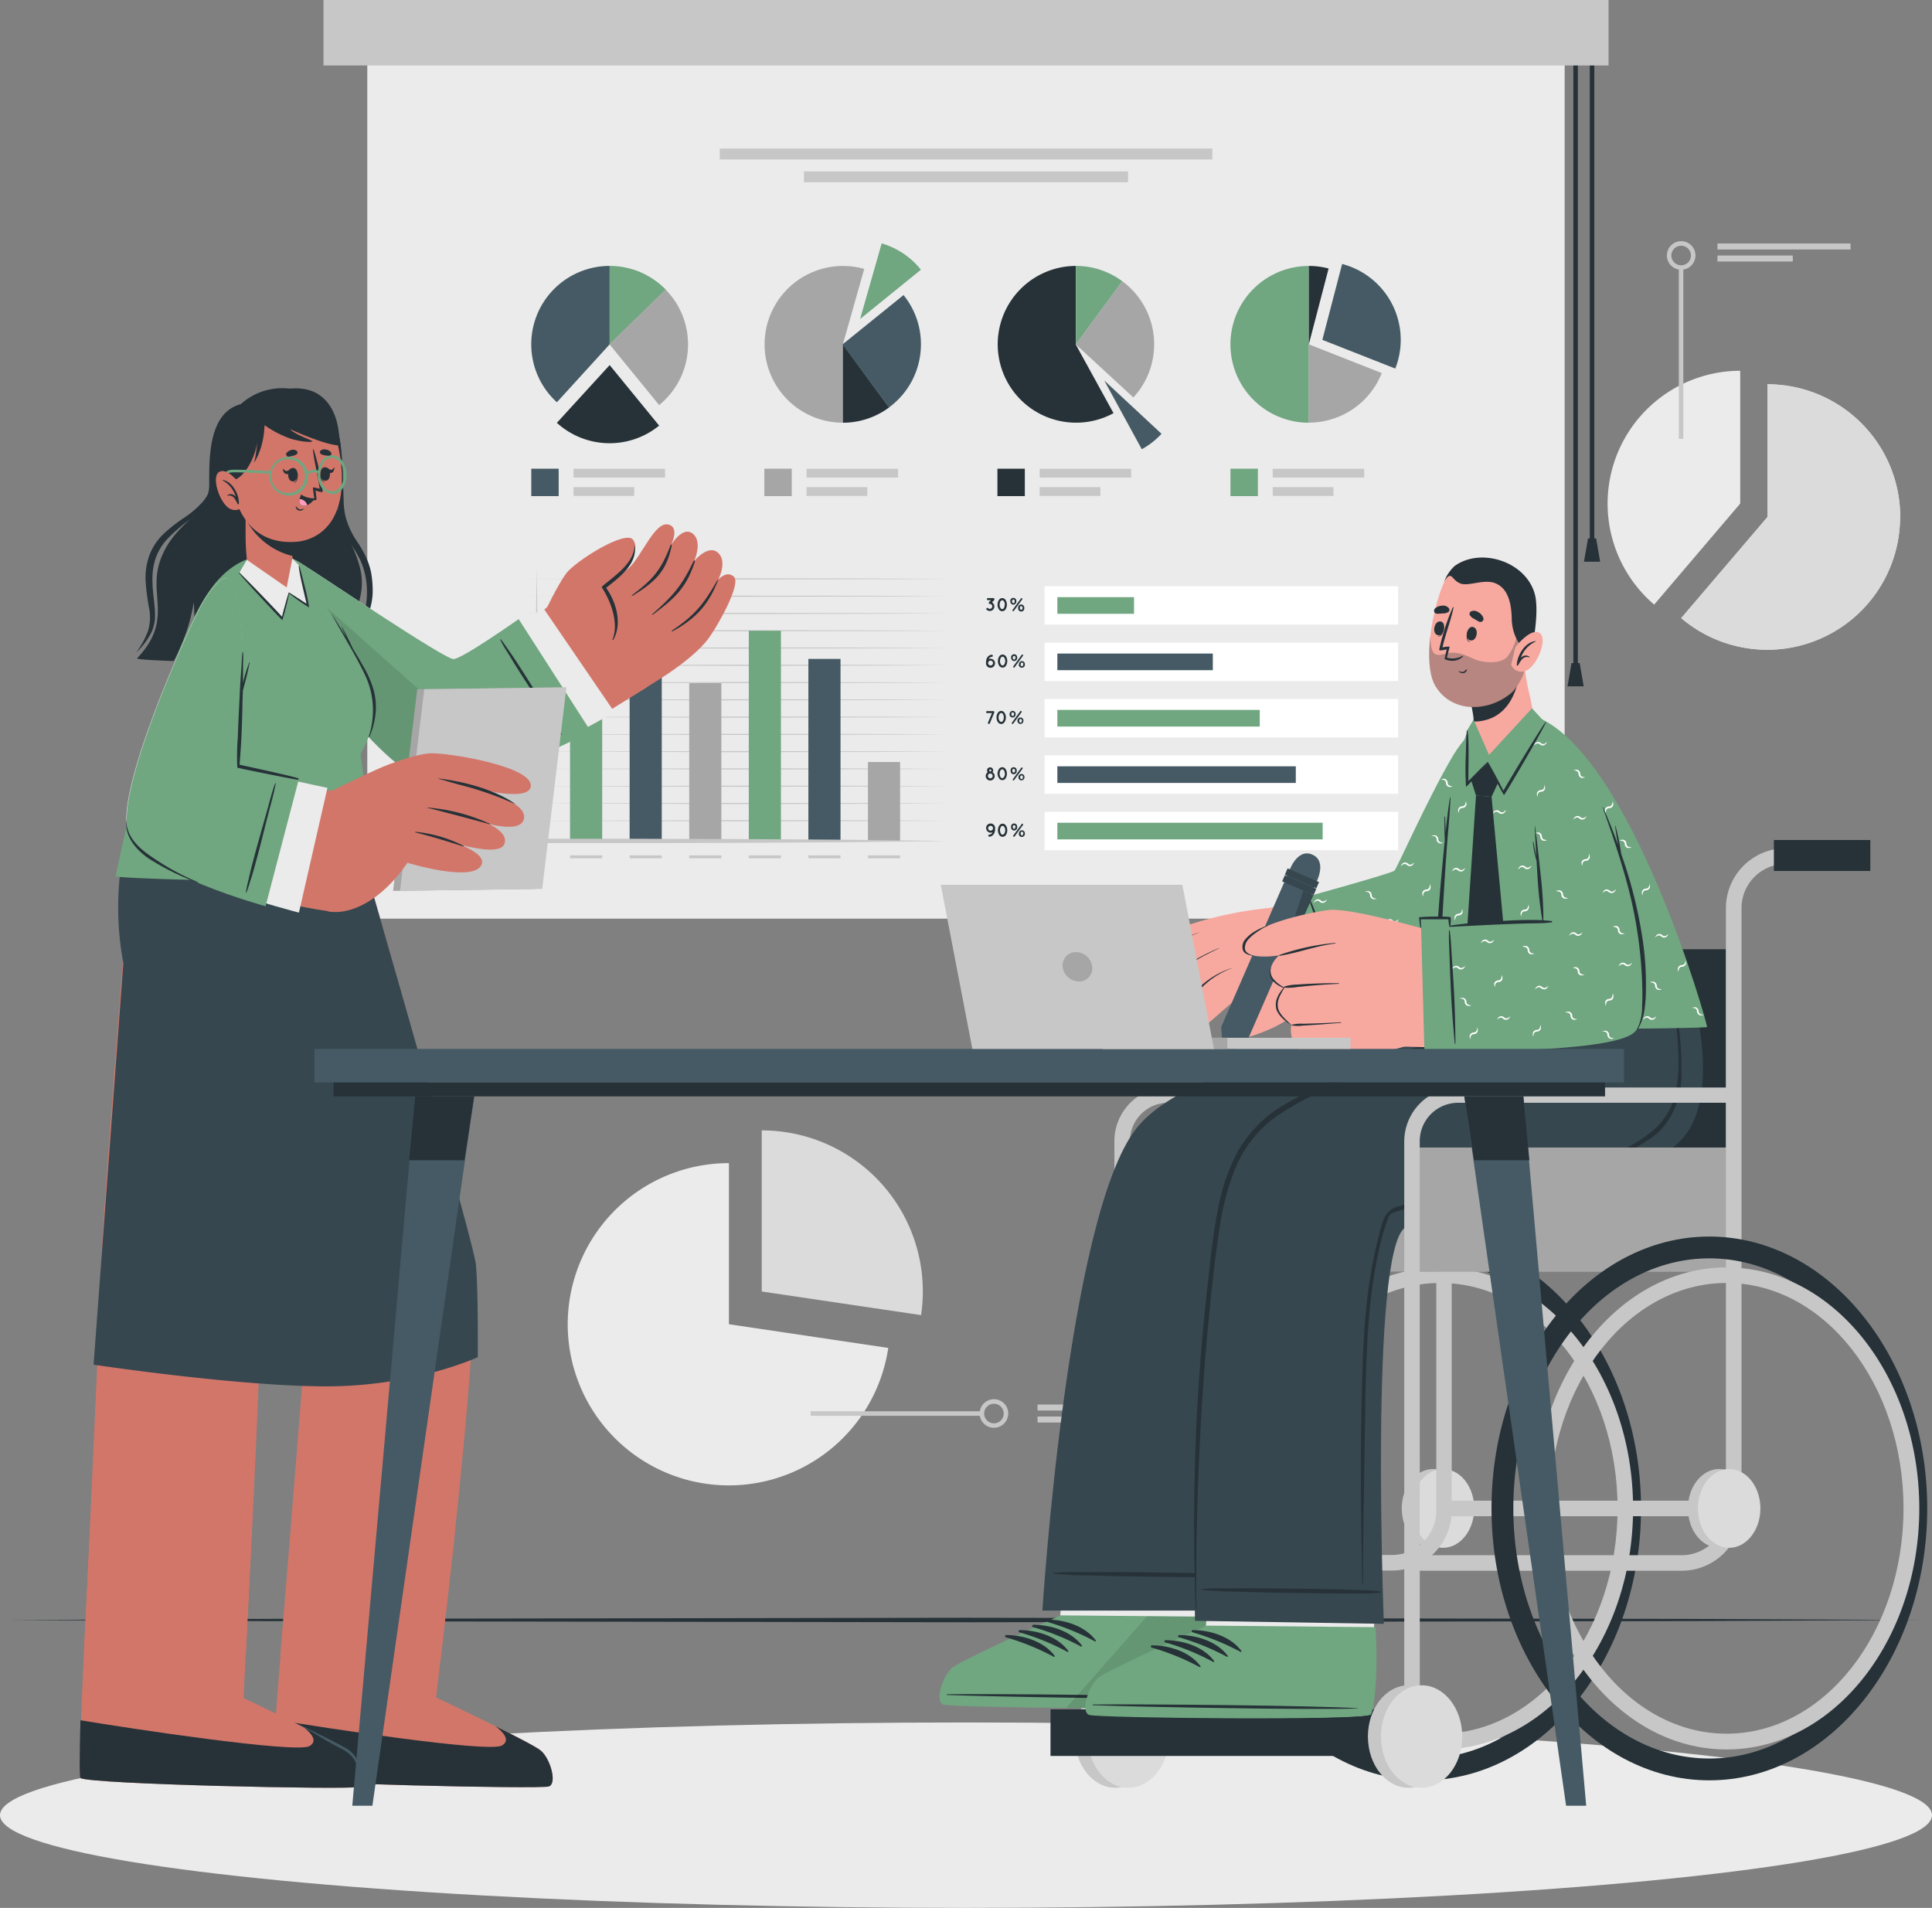 <!--
  - Created by Anup Shrestha (anup.stha012@gmail.com)
  - Copyright (c) 2022.  All rights reserved.
  - Last modified 4/28/22, 1:27 PM
  -
  -->

<svg xmlns="http://www.w3.org/2000/svg" viewBox="0 0 428.64 423.3">
    <rect x="0" y="0" width="428.64" height="423.3" fill="#808080" stroke="none"/>
    <defs>
        <style>
            .cls-1{fill:#ebebeb;}.cls-2{fill:#dbdbdb;}.cls-3{fill:#c7c7c7;}.cls-12,.cls-4{fill:#263238;}.cls-5{fill:#70a680;}.cls-6{fill:#a6a6a6;}.cls-7{fill:#455a64;}.cls-8{fill:#fff;}.cls-12,.cls-9{isolation:isolate;}.cls-9{opacity:0.1;}.cls-10{fill:#37474f;}.cls-11{fill:#f7a9a0;}.cls-12{opacity:0.3;}.cls-13{fill:#d3766a;}.cls-14{fill:#ff9cbd;}
        </style>
    </defs>
    <g id="Layer_2" data-name="Layer 2">
        <g id="Layer_1-2" data-name="Layer 1">
            <g id="freepik--background-complete--inject-29">
                <path class="cls-1" d="M197.07,299.06a35.75,35.75,0,1,1-35.35-41V293.8Z"/>
                <path class="cls-2"
                      d="M204.74,286.54a35.34,35.34,0,0,1-.39,5.24L169,286.54V250.8a35.71,35.71,0,0,1,35.74,35.68Z"/>
                <path class="cls-1" d="M386.09,82.26v29.47L367,134.14a29.47,29.47,0,0,1,19.12-51.88Z"/>
                <path class="cls-1"
                      d="M421.56,114.73A29.47,29.47,0,0,1,373,137.14l19.12-22.41V85.26a29.46,29.46,0,0,1,29.47,29.43Z"/>
                <path class="cls-2"
                      d="M421.56,114.73A29.47,29.47,0,0,1,373,137.14l19.12-22.41V85.26a29.46,29.46,0,0,1,29.47,29.43Z"/>
                <rect class="cls-3" x="372.47" y="59.35" width="1" height="38.01"/>
                <path class="cls-3"
                      d="M373,59.85a3.17,3.17,0,1,1,3.16-3.18v0A3.18,3.18,0,0,1,373,59.85Zm0-5.33a2.17,2.17,0,1,0,2.16,2.18h0A2.18,2.18,0,0,0,373,54.52Z"/>
                <rect class="cls-3" x="381.04" y="54.02" width="29.53" height="1.33"/>
                <rect class="cls-3" x="381.04" y="56.69" width="16.71" height="1.33"/>
                <rect class="cls-3" x="179.85" y="313.12" width="38.01" height="1"/>
                <path class="cls-3"
                      d="M220.53,316.78a3.17,3.17,0,1,1,3.16-3.18v0A3.18,3.18,0,0,1,220.53,316.78Zm0-5.33a2.17,2.17,0,1,0,2.16,2.18h0A2.18,2.18,0,0,0,220.53,311.45Z"/>
                <rect class="cls-3" x="230.19" y="311.62" width="29.53" height="1.33"/>
                <rect class="cls-3" x="230.19" y="314.28" width="16.71" height="1.33"/>
            </g>
            <g id="freepik--Shadow--inject-29">
                <ellipse class="cls-1" cx="214.32" cy="402.73" rx="214.32" ry="20.57"/>
            </g>
            <g id="freepik--Floor--inject-29">
                <polygon class="cls-4"
                         points="1.75 359.43 54.9 359.18 108.04 359.1 214.32 358.93 320.6 359.1 373.74 359.18 426.89 359.43 373.74 359.67 320.6 359.76 214.32 359.93 108.04 359.76 54.9 359.67 1.75 359.43"/>
            </g>
            <g id="freepik--Board--inject-29">
                <rect class="cls-1" x="81.49" y="7.8" width="265.65" height="196.02"/>
                <rect class="cls-4" x="349.07" y="7.26" width="1" height="140.3"/>
                <polygon class="cls-4" points="351.37 152.28 347.77 152.28 348.67 147.11 350.47 147.11 351.37 152.28"/>
                <rect class="cls-4" x="352.72" y="7.26" width="1" height="113.57"/>
                <polygon class="cls-4" points="355.02 124.63 351.42 124.63 352.33 119.46 354.12 119.46 355.02 124.63"/>
                <rect class="cls-3" x="71.77" width="285.11" height="14.53"/>
                <rect class="cls-3" x="159.68" y="32.96" width="109.29" height="2.42"/>
                <rect class="cls-3" x="178.36" y="38.02" width="71.91" height="2.42"/>
                <path class="cls-4" d="M247.05,91.67A17.39,17.39,0,1,1,238.67,59V76.43Z"/>
                <path class="cls-5" d="M249,62.4l-10.31,14V59A17.24,17.24,0,0,1,249,62.4Z"/>
                <path class="cls-6"
                      d="M256.06,76.4a17.26,17.26,0,0,1-4.61,11.78L238.67,76.4,249,62.4A17.32,17.32,0,0,1,256.06,76.4Z"/>
                <path class="cls-7" d="M257.7,96.25a17.32,17.32,0,0,1-4.38,3.42L245,84.43Z"/>
                <path class="cls-6" d="M191.74,59.67,187,76.4V93.79a17.39,17.39,0,1,1,4.77-34.12Z"/>
                <path class="cls-4" d="M197.26,90.4A17.25,17.25,0,0,1,187,93.79V76.4Z"/>
                <path class="cls-7"
                      d="M204.32,76.4a17.33,17.33,0,0,1-7.09,14l-10.29-14,13.52-10.93A17.26,17.26,0,0,1,204.32,76.4Z"/>
                <path class="cls-5" d="M204.32,59.84,190.83,70.77,195.61,54A17.38,17.38,0,0,1,204.32,59.84Z"/>
                <path class="cls-7" d="M135.26,59V76.4L123.55,89.25A17.39,17.39,0,0,1,135.26,59Z"/>
                <path class="cls-5" d="M147.71,64.26,135.26,76.4V59A17.33,17.33,0,0,1,147.71,64.26Z"/>
                <path class="cls-6"
                      d="M152.65,76.4a17.3,17.3,0,0,1-6.41,13.47l-11-13.47,12.45-12.14A17.33,17.33,0,0,1,152.65,76.4Z"/>
                <path class="cls-4" d="M146.24,94.43a17.39,17.39,0,0,1-22.69-.62L135.26,81Z"/>
                <path class="cls-5" d="M290.38,59V93.79a17.39,17.39,0,1,1,0-34.78Z"/>
                <path class="cls-4" d="M294.77,59.57,290.38,76.4V59A17.56,17.56,0,0,1,294.77,59.57Z"/>
                <path class="cls-7"
                      d="M310.77,75.4a17.37,17.37,0,0,1-1.21,6.37L293.38,75.4l4.39-16.83A17.4,17.4,0,0,1,310.77,75.4Z"/>
                <path class="cls-6" d="M306.56,82.77a17.4,17.4,0,0,1-16.18,11V76.4Z"/>
                <rect class="cls-3" x="127.24" y="104.01" width="20.3" height="1.95"/>
                <rect class="cls-3" x="127.24" y="108.08" width="13.47" height="1.95"/>
                <rect class="cls-7" x="117.87" y="103.99" width="6.08" height="6.08"/>
                <rect class="cls-3" x="178.95" y="104.01" width="20.3" height="1.95"/>
                <rect class="cls-3" x="178.95" y="108.08" width="13.47" height="1.95"/>
                <rect class="cls-6" x="169.58" y="103.99" width="6.08" height="6.08"/>
                <rect class="cls-3" x="230.66" y="104.01" width="20.3" height="1.95"/>
                <rect class="cls-3" x="230.66" y="108.08" width="13.47" height="1.95"/>
                <rect class="cls-4" x="221.29" y="103.99" width="6.08" height="6.08"/>
                <rect class="cls-3" x="282.37" y="104.01" width="20.3" height="1.95"/>
                <rect class="cls-3" x="282.37" y="108.08" width="13.47" height="1.95"/>
                <rect class="cls-5" x="273" y="103.99" width="6.08" height="6.08"/>
                <path class="cls-3" d="M116.53,128.44l47-.12c15.66,0,31.33,0,47,.12-15.66.11-31.33.08-47,.13Z"/>
                <path class="cls-3" d="M116.53,132.27l47-.12c15.66,0,31.33,0,47,.12-15.66.11-31.33.09-47,.13Z"/>
                <path class="cls-3" d="M116.53,136.11l47-.13c15.66.05,31.33,0,47,.13-15.66.1-31.33.08-47,.12Z"/>
                <path class="cls-3" d="M116.53,139.94l47-.13c15.66.05,31.33,0,47,.13-15.66.11-31.33.08-47,.12Z"/>
                <path class="cls-3" d="M116.53,143.77l47-.12c15.66,0,31.33,0,47,.12-15.66.11-31.33.08-47,.13Z"/>
                <path class="cls-3" d="M116.53,147.6l47-.12c15.66,0,31.33,0,47,.12-15.66.11-31.33.09-47,.13Z"/>
                <path class="cls-3" d="M116.53,151.44l47-.13c15.66.05,31.33,0,47,.13-15.66.1-31.33.08-47,.12Z"/>
                <path class="cls-3" d="M116.53,155.27l47-.13c15.66.05,31.33,0,47,.13-15.66.11-31.33.08-47,.12Z"/>
                <path class="cls-3" d="M116.53,159.1l47-.12c15.66,0,31.33,0,47,.12-15.66.11-31.33.08-47,.13Z"/>
                <path class="cls-3" d="M116.53,162.93l47-.12c15.66,0,31.33,0,47,.12-15.66.11-31.33.09-47,.13Z"/>
                <path class="cls-3" d="M116.53,166.77l47-.13c15.66.05,31.33,0,47,.13-15.66.1-31.33.08-47,.12Z"/>
                <path class="cls-3" d="M116.53,170.6l47-.13c15.66,0,31.33,0,47,.13-15.66.11-31.33.08-47,.12Z"/>
                <path class="cls-3" d="M116.53,174.43l47-.12c15.66,0,31.33,0,47,.12-15.66.11-31.33.08-47,.13Z"/>
                <path class="cls-3" d="M116.53,178.26l47-.12c15.66,0,31.33,0,47,.12-15.66.11-31.33.09-47,.13Z"/>
                <path class="cls-3" d="M116.53,182.1l47-.13c15.66,0,31.33,0,47,.13-15.66.1-31.33.08-47,.12Z"/>
                <rect class="cls-5" x="126.47" y="155.27" width="7.13" height="31.3"/>
                <rect class="cls-7" x="139.69" y="142.03" width="7.13" height="44.53"/>
                <rect class="cls-6" x="152.91" y="151.57" width="7.13" height="35"/>
                <rect class="cls-5" x="166.13" y="139.94" width="7.13" height="46.63"/>
                <rect class="cls-7" x="179.35" y="146.19" width="7.13" height="40.37"/>
                <rect class="cls-6" x="192.57" y="169.07" width="7.13" height="17.5"/>
                <path class="cls-3"
                      d="M119.08,125.75l.19,15.21.14,15.2c.09,10.13.11,20.27.13,30.4l-.46-.46h22.86l22.86.06,22.85.15,22.86.28-22.86.27L164.8,187l-22.86.06H118.61v-.47q0-15.19.13-30.4l.13-15.2Z"/>
                <rect class="cls-3" x="126.47" y="189.78" width="7.13" height="0.64"/>
                <rect class="cls-3" x="139.69" y="189.78" width="7.13" height="0.64"/>
                <rect class="cls-3" x="152.91" y="189.78" width="7.13" height="0.64"/>
                <rect class="cls-3" x="166.13" y="189.78" width="7.13" height="0.64"/>
                <rect class="cls-3" x="179.35" y="189.78" width="7.13" height="0.64"/>
                <rect class="cls-3" x="192.57" y="189.78" width="7.13" height="0.64"/>
                <rect class="cls-8" x="231.75" y="142.58" width="78.45" height="8.52"/>
                <rect class="cls-7" x="234.59" y="145" width="34.49" height="3.69"/>
                <path class="cls-4"
                      d="M220.76,147.11a1,1,0,0,1-2,.11h0V147a2.64,2.64,0,0,1,.14-.84,1.48,1.48,0,0,1,.53-.7,1.19,1.19,0,0,1,.61-.19.23.23,0,0,1,.24.22h0a.24.24,0,0,1-.22.24.71.71,0,0,0-.64.4l-.06.1a1.1,1.1,0,0,1,.4-.08A1,1,0,0,1,220.76,147.11Zm-.45,0a.54.54,0,0,0-1.08,0h0a.54.54,0,0,0,1.08,0Z"/>
                <path class="cls-4"
                      d="M221.4,146.67a1.78,1.78,0,0,1,.28-1,.87.87,0,0,1,1.18-.34.92.92,0,0,1,.34.34,1.7,1.7,0,0,1,.27,1,1.77,1.77,0,0,1-.27,1A.87.87,0,0,1,222,148a.92.92,0,0,1-.34-.34A1.78,1.78,0,0,1,221.4,146.67Zm1.62,0a1.26,1.26,0,0,0-.2-.73.51.51,0,0,0-.38-.25.52.52,0,0,0-.39.25,1.5,1.5,0,0,0,0,1.46.52.52,0,0,0,.39.25.51.51,0,0,0,.38-.25,1.34,1.34,0,0,0,.2-.73Z"/>
                <path class="cls-4"
                      d="M224.32,145.94h0a.68.68,0,1,1,1.35-.16.43.43,0,0,1,0,.16h0a.69.69,0,0,1-.65.73h0a.67.67,0,0,1-.67-.69Zm1,0h0a.39.39,0,0,0-.32-.42c-.19,0-.31.19-.31.41h0c0,.23.13.41.32.41s.25-.17.25-.4Zm-.52,1.92,1.88-2.57a.15.15,0,0,1,.14-.07.16.16,0,0,1,.16.16h0a.17.17,0,0,1,0,.1l-1.88,2.57a.18.18,0,0,1-.15.07.16.16,0,0,1-.16-.16h0a.19.19,0,0,1,0-.1Zm1.26-.45h0a.69.69,0,0,1,.65-.73h0a.67.67,0,0,1,.67.69v0h0a.68.68,0,1,1-1.35.16A.43.43,0,0,1,226.06,147.41Zm1,0h0c0-.23-.13-.41-.32-.41s-.3.18-.3.41h0c0,.24.13.42.31.42s.24-.16.24-.42Z"/>
                <rect class="cls-8" x="231.75" y="130.07" width="78.45" height="8.52"/>
                <rect class="cls-5" x="234.59" y="132.49" width="17.01" height="3.69"/>
                <path class="cls-4"
                      d="M220.32,133.85a1,1,0,0,1,0,1.41l0,0a1,1,0,0,1-.72.3,1,1,0,0,1-.71-.3.24.24,0,0,1,0-.33.22.22,0,0,1,.31,0h0a.56.56,0,0,0,.95-.39.48.48,0,0,0-.16-.39.55.55,0,0,0-.39-.16.21.21,0,0,1-.17-.08h0a.24.24,0,0,1,0-.33h0l.42-.43h-.67a.23.23,0,1,1,0-.46h1.21a.23.23,0,0,1,.23.23h0a.21.21,0,0,1,0,.11v.06l-.51.53A1,1,0,0,1,220.32,133.85Z"/>
                <path class="cls-4"
                      d="M221.32,134.16a1.78,1.78,0,0,1,.28-1,.86.86,0,0,1,1.16-.36.89.89,0,0,1,.36.36,1.77,1.77,0,0,1,.27,1,1.86,1.86,0,0,1-.27,1,.87.87,0,0,1-1.18.34.92.92,0,0,1-.34-.34A1.78,1.78,0,0,1,221.32,134.16Zm1.62,0a1.26,1.26,0,0,0-.2-.73c-.12-.17-.25-.26-.38-.25a.5.5,0,0,0-.39.25,1.48,1.48,0,0,0,0,1.45.47.47,0,0,0,.39.26.48.48,0,0,0,.38-.26,1.29,1.29,0,0,0,.15-.72Z"/>
                <path class="cls-4"
                      d="M224.14,133.43h0a.68.68,0,1,1,1.35-.16.43.43,0,0,1,0,.16h0a.69.69,0,0,1-.65.73h0a.67.67,0,0,1-.67-.69Zm1,0h0c0-.23-.13-.42-.31-.42s-.31.19-.31.41h0c0,.23.13.41.32.41s.28-.16.28-.4Zm-.51,1.92,1.88-2.57a.16.16,0,0,1,.14-.08.16.16,0,0,1,.16.16h0a.21.21,0,0,1,0,.11l-1.88,2.57a.15.15,0,0,1-.14.07.16.16,0,0,1-.16-.16h0a.12.12,0,0,1,0-.1Zm1.26-.45h0a.68.68,0,1,1,1.35-.16.43.43,0,0,1,0,.16h0a.68.68,0,1,1-1.35.16A.43.43,0,0,1,225.89,134.9Zm1,0h0c0-.23-.13-.42-.32-.42s-.31.19-.31.41h0a.39.39,0,0,0,.32.42c.16,0,.28-.19.28-.41Z"/>
                <rect class="cls-8" x="231.75" y="180.12" width="78.45" height="8.52"/>
                <rect class="cls-5" x="234.59" y="182.54" width="58.86" height="3.69"/>
                <path class="cls-4"
                      d="M218.78,183.76a1,1,0,0,1,2-.1h0v.23a2.39,2.39,0,0,1-.14.84,1.42,1.42,0,0,1-.53.7,1.2,1.2,0,0,1-.61.2.23.23,0,1,1,0-.46.71.71,0,0,0,.64-.4.37.37,0,0,0,.05-.11.86.86,0,0,1-.39.09,1,1,0,0,1-1-1Zm.45,0a.54.54,0,1,0,.54-.54A.54.54,0,0,0,219.23,183.76Z"/>
                <path class="cls-4"
                      d="M221.4,184.21a1.78,1.78,0,0,1,.28-1,.86.86,0,0,1,1.16-.36.89.89,0,0,1,.36.36,1.7,1.7,0,0,1,.27,1,1.77,1.77,0,0,1-.27,1,.87.87,0,0,1-1.18.34.92.92,0,0,1-.34-.34A1.87,1.87,0,0,1,221.4,184.21Zm1.62,0a1.26,1.26,0,0,0-.2-.73c-.12-.17-.25-.26-.38-.25a.55.55,0,0,0-.39.25,1.5,1.5,0,0,0,0,1.45.53.53,0,0,0,.39.26.48.48,0,0,0,.38-.26,1.23,1.23,0,0,0,.2-.72Z"/>
                <path class="cls-4"
                      d="M224.32,183.48h0a.68.68,0,1,1,1.35-.16.43.43,0,0,1,0,.16h0a.68.68,0,1,1-1.35.16A.43.43,0,0,1,224.32,183.48Zm1,0h0a.38.38,0,0,0-.32-.41c-.19,0-.31.18-.31.41h0c0,.24.13.42.32.42s.25-.23.25-.42Zm-.52,1.91,1.88-2.56a.16.16,0,0,1,.14-.08.16.16,0,0,1,.16.16h0a.21.21,0,0,1,0,.11l-1.88,2.57a.18.18,0,0,1-.15.07.16.16,0,0,1-.16-.16h0a.22.22,0,0,1,0-.11Zm1.26-.44h0a.69.69,0,0,1,.65-.73h0a.67.67,0,0,1,.67.69v0h0a.68.68,0,1,1-1.35.16.43.43,0,0,1,0-.16Zm1,0h0c0-.23-.13-.42-.32-.42s-.3.19-.3.41h0c0,.23.13.42.31.42s.24-.19.24-.41Z"/>
                <rect class="cls-8" x="231.75" y="167.61" width="78.45" height="8.52"/>
                <rect class="cls-7" x="234.59" y="170.02" width="52.9" height="3.69"/>
                <path class="cls-4"
                      d="M220.69,172.15a1,1,0,1,1-1.56-.81.68.68,0,1,1,1.08,0A1,1,0,0,1,220.69,172.15Zm-.45,0a.53.53,0,1,0-.53.53h0A.53.53,0,0,0,220.24,172.15Zm-.76-1.22a.23.23,0,1,0,.24-.22h0A.24.24,0,0,0,219.48,170.93Z"/>
                <path class="cls-4"
                      d="M221.32,171.67a1.87,1.87,0,0,1,.28-1,.87.87,0,0,1,1.18-.34.92.92,0,0,1,.34.34,1.93,1.93,0,0,1,0,2A.86.86,0,0,1,222,173a.89.89,0,0,1-.36-.36A1.78,1.78,0,0,1,221.32,171.67Zm1.62,0a1.34,1.34,0,0,0-.2-.73.48.48,0,0,0-.38-.25.52.52,0,0,0-.39.25,1.5,1.5,0,0,0,0,1.46.52.52,0,0,0,.39.25.48.48,0,0,0,.38-.25,1.29,1.29,0,0,0,.23-.73Z"/>
                <path class="cls-4"
                      d="M224.22,171h0a.68.68,0,1,1,1.35-.16.43.43,0,0,1,0,.16h0a.68.68,0,1,1-1.35.16A.43.43,0,0,1,224.22,171Zm1,0h0c0-.23-.13-.42-.32-.42s-.31.19-.31.41h0c0,.23.13.42.32.42s.3-.19.3-.41Zm-.52,1.91,1.88-2.57a.15.15,0,0,1,.14-.07.16.16,0,0,1,.16.16h0a.21.21,0,0,1,0,.11L225,173.07a.18.18,0,0,1-.15.08.16.16,0,0,1-.16-.16h0a.21.21,0,0,1,0-.11Zm1.26-.45h0a.7.7,0,0,1,.66-.74h0a.67.67,0,0,1,.67.69v0h0a.69.69,0,0,1-.65.73h0a.67.67,0,0,1-.68-.68v0Zm1,0h0c0-.23-.13-.42-.32-.42s-.3.19-.3.41h0c0,.23.13.41.31.41s.29-.16.29-.4Z"/>
                <rect class="cls-8" x="231.75" y="155.09" width="78.45" height="8.52"/>
                <rect class="cls-5" x="234.59" y="157.51" width="44.9" height="3.69"/>
                <path class="cls-4"
                      d="M220.61,158.06l-1,2.42a.2.2,0,0,1-.21.13h-.08a.22.22,0,0,1-.12-.3l.88-2.1H219a.22.22,0,0,1-.22-.22h0a.22.22,0,0,1,.22-.22h1.54v.13Z"/>
                <path class="cls-4"
                      d="M221.09,159.18a1.78,1.78,0,0,1,.28-1,.93.93,0,0,1,.77-.45.91.91,0,0,1,.75.45,1.93,1.93,0,0,1,0,2,.91.91,0,0,1-.75.45.93.93,0,0,1-.77-.45A1.78,1.78,0,0,1,221.09,159.18Zm1.62,0a1.42,1.42,0,0,0-.19-.73.42.42,0,0,0-.55-.22.43.43,0,0,0-.22.22,1.42,1.42,0,0,0,0,1.46.42.42,0,0,0,.55.22.43.43,0,0,0,.22-.22,1.42,1.42,0,0,0,.19-.73Z"/>
                <path class="cls-4"
                      d="M224,158.46h0a.7.7,0,0,1,.66-.74h0a.67.67,0,0,1,.67.69v0h0a.68.68,0,1,1-1.35.16.43.43,0,0,1,0-.16Zm1,0h0c0-.23-.13-.42-.32-.42s-.3.19-.3.41h0c0,.23.13.42.31.42s.3-.2.3-.41Zm-.52,1.91,1.88-2.57a.15.15,0,0,1,.14-.07.17.17,0,0,1,.17.16.17.17,0,0,1,0,.1l-1.88,2.57a.17.17,0,0,1-.15.07.14.14,0,0,1-.15-.13v0a.14.14,0,0,1,0-.11Zm1.26-.45h0a.69.69,0,0,1,.65-.73h0a.67.67,0,0,1,.67.69v0h0a.69.69,0,0,1-.64.74h0a.69.69,0,0,1-.69-.69v-.05Zm1,0h0c0-.23-.13-.41-.31-.41s-.31.18-.31.41h0c0,.24.13.42.31.42s.29-.2.29-.42Z"/>
            </g>
            <g id="freepik--character-2--inject-29">
                <path class="cls-4"
                      d="M315.76,395c-26.65,0-48.33-27.06-48.33-60.33s21.68-60.32,48.33-60.32,48.33,27.06,48.33,60.32S342.41,395,315.76,395Zm0-115.81c-24,0-43.5,24.89-43.5,55.48s19.52,55.49,43.5,55.49,43.49-24.89,43.49-55.49S339.74,279.19,315.76,279.19Z"/>
                <path class="cls-3"
                      d="M319.57,388.15c-23.57,0-42.75-24-42.75-53.48S296,281.2,319.57,281.2s42.75,24,42.75,53.47S343.15,388.15,319.57,388.15Zm0-103.5c-21.67,0-39.3,22.44-39.3,50s17.63,50,39.3,50,39.31-22.44,39.31-50-17.63-50-39.31-50Z"/>
                <path class="cls-3"
                      d="M324.86,334.67c0,4.83-3.1,8.75-6.93,8.75S311,339.5,311,334.67s3.11-8.74,6.94-8.74S324.86,329.84,324.86,334.67Z"/>
                <ellipse class="cls-2" cx="320.15" cy="334.67" rx="6.93" ry="8.74"/>
                <rect class="cls-3" x="320.15" y="332.95" width="62.77" height="3.45"/>
                <ellipse class="cls-3" cx="247.44" cy="385.28" rx="9.02" ry="11.37"/>
                <ellipse class="cls-2" cx="250.33" cy="385.28" rx="9.02" ry="11.37"/>
                <rect class="cls-6" x="248.97" y="254.56" width="71.42" height="27.57"/>
                <path class="cls-3"
                      d="M308.81,348.46H249V345h59.84a9.83,9.83,0,0,0,9.82-9.81V201.43a13.28,13.28,0,0,1,13.27-13.27H340v3.45H331.9a9.84,9.84,0,0,0-9.82,9.82V335.19A13.29,13.29,0,0,1,308.81,348.46Z"/>
                <path class="cls-3"
                      d="M250.69,373.91h-3.45V253.13a12,12,0,0,1,11.95-11.94h61.13v3.48H259.19a8.5,8.5,0,0,0-8.5,8.49Z"/>
                <rect class="cls-4" x="329.26" y="186.33" width="21.4" height="6.87"/>
                <rect class="cls-4" x="321.9" y="210.6" width="61.02" height="66.17"/>
                <rect class="cls-4" x="233.07" y="379.25" width="80.15" height="10.34"/>
                <path class="cls-1"
                      d="M209.55,378c2,.69,60,1.43,62.2.09.26-.14.44-5.39.56-12.58v-1.84a7.25,7.25,0,0,1,.05-1c.12-3,.36-7.93.62-13.31l-37-.85-.81,10.8s-7.89,3.15-14.78,6.28h0a82.18,82.18,0,0,0-8.78,4.33C209.43,371.67,207.58,377.32,209.55,378Z"/>
                <path class="cls-5"
                      d="M209.32,378.21c2,.7,60.16,1.3,62.39-.08.85-.52,1.81-9.47,1.12-19.39l-37.51-.34s-21.64,9.74-23.93,11.52S207.32,377.51,209.32,378.21Z"/>
                <path class="cls-4"
                      d="M210.16,375.9c9.75-.14,49.08.22,58.73.82.08,0,.08.06,0,.06-9.66.35-49-.33-58.73-.72C210,376.05,210,375.9,210.16,375.9Z"/>
                <path class="cls-4"
                      d="M232.32,359.34c3.9,0,8.41,1.41,10.8,4.63.09.12-.09.25-.2.19a54.65,54.65,0,0,0-10.67-4.34.25.25,0,0,1-.14-.33A.27.27,0,0,1,232.32,359.34Z"/>
                <path class="cls-4"
                      d="M229.24,360.49c3.91,0,8.41,1.41,10.81,4.62.09.13-.09.26-.21.2A52.85,52.85,0,0,0,229.17,361a.25.25,0,0,1-.14-.33A.27.27,0,0,1,229.24,360.49Z"/>
                <path class="cls-4"
                      d="M226.22,361.67c3.9,0,8.41,1.41,10.8,4.62.09.13-.08.26-.2.2a54,54,0,0,0-10.67-4.34.25.25,0,0,1-.14-.33A.27.27,0,0,1,226.22,361.67Z"/>
                <path class="cls-4"
                      d="M223.2,362.77c3.9,0,8.41,1.41,10.8,4.63.09.12-.09.25-.2.19a54.65,54.65,0,0,0-10.67-4.34.25.25,0,0,1-.14-.33A.27.27,0,0,1,223.2,362.77Z"/>
                <path class="cls-9"
                      d="M271.7,378.13c-1.21.75-18.88.91-35.12.79l17.92-20.35,18.32.17C273.51,368.67,272.55,377.61,271.7,378.13Z"/>
                <path class="cls-10"
                      d="M355,212.75H326.05l-6,14.28s-54.65,6.25-68,23.41c-15.31,19.71-20.78,106.9-20.78,106.9h42.93s6.78-77.13,11.26-83,65.79-10.54,77.76-19.46,3.67-42.14,3.67-42.14Z"/>
                <path class="cls-4"
                      d="M273.84,349.47a38.9,38.9,0,0,0-3.89-.27c-1.28-.06-2.57-.09-3.86-.14-2.63-.1-5.27-.12-7.9-.15-5.27-.08-10.54-.14-15.81-.12H238a33.07,33.07,0,0,0-4.44.2.06.06,0,0,0,0,.12,71.35,71.35,0,0,0,7.73.41c2.63.08,5.27.16,7.9.21q7.91.13,15.81.18h4.44a40.91,40.91,0,0,0,4.43-.18C273.93,349.67,274,349.49,273.84,349.47Z"/>
                <path class="cls-4"
                      d="M360.85,249.2c-9.08,3.73-18.72,5.92-28.38,7.54s-19.53,2.69-29.3,4a101.3,101.3,0,0,0-14.66,2.57,16.26,16.26,0,0,0-5.93,2.68,9.58,9.58,0,0,0-3,5.61c-1.12,5-1.95,10.18-2.83,15.27s-1.69,10.38-2.47,15.59c-1.57,10.47-2.91,21-4.26,31.48q-.24,1.9-.45,3.81c0,.13.18.18.2.05,1.55-10.34,2.94-20.7,4.49-31s3.24-20.66,5.18-30.93A29.15,29.15,0,0,1,281.1,269a8.42,8.42,0,0,1,4.94-4.18c4.61-1.8,9.62-2.43,14.49-3.11,9.63-1.34,19.3-2.37,28.89-3.94a155,155,0,0,0,28.15-7.1c1.11-.41,2.21-.84,3.31-1.28C361,249.29,360.93,249.17,360.85,249.2Z"/>
                <path class="cls-1"
                      d="M241.9,380.27c2,.7,60,1.44,62.2.1.26-.14.44-5.4.57-12.58V365c.13-3,.36-7.93.63-13.31l-37-.85-.82,10.8s-7.89,3.14-14.78,6.28h0a82.33,82.33,0,0,0-8.79,4.33C241.78,373.94,239.94,379.59,241.9,380.27Z"/>
                <path class="cls-5"
                      d="M241.66,380.49c2,.7,60.16,1.3,62.39-.08.85-.52,1.81-9.47,1.12-19.39l-37.48-.35s-21.64,9.74-23.92,11.51S239.64,379.79,241.66,380.49Z"/>
                <path class="cls-4"
                      d="M242.52,378.17c9.74-.13,49.07.22,58.72.83.08,0,.08.05,0,.06-9.66.35-49-.33-58.73-.73C242.32,378.33,242.32,378.18,242.52,378.17Z"/>
                <path class="cls-4"
                      d="M264.62,361.67c3.9,0,8.41,1.41,10.8,4.63.09.12-.08.25-.2.19a54.65,54.65,0,0,0-10.67-4.34.25.25,0,0,1-.14-.33A.27.27,0,0,1,264.62,361.67Z"/>
                <path class="cls-4"
                      d="M261.6,362.77c3.9,0,8.41,1.4,10.8,4.62.09.12-.09.25-.2.19a54,54,0,0,0-10.67-4.33.25.25,0,0,1-.14-.33A.27.27,0,0,1,261.6,362.77Z"/>
                <path class="cls-4"
                      d="M258.57,363.91c3.91,0,8.41,1.41,10.8,4.62.1.13-.08.26-.2.2a52.85,52.85,0,0,0-10.67-4.34.25.25,0,0,1-.14-.33A.27.27,0,0,1,258.57,363.91Z"/>
                <path class="cls-4"
                      d="M255.55,365.05c3.9,0,8.41,1.41,10.8,4.63.09.12-.08.25-.2.19a54,54,0,0,0-10.67-4.34.25.25,0,0,1-.14-.33A.27.27,0,0,1,255.55,365.05Z"/>
                <path class="cls-10"
                      d="M265.12,359.61l41.91.67s-3.23-82.36,4.71-87.94c6.91-4.85,41.64-5.42,59.1-17.54,14.19-9.84,2.41-42.07,2.41-42.07H335.61s-5.3,11.66-6.22,15.2c0,0-41.05,10.38-52.7,24.57C263.64,268.41,265.12,359.61,265.12,359.61Z"/>
                <path class="cls-4"
                      d="M336.59,223.28c-.61-.16-1.21-.39-1.83-.51s-1.26-.21-1.89-.29c-1.23-.16-2.47-.3-3.71-.42-2.53-.23-5.06-.25-7.6-.41-.07,0-.07.11,0,.12,2.55.16,5.09.62,7.61,1,1.23.18,2.45.37,3.67.57.63.1,1.26.2,1.89.28s1.2,0,1.8.11A.23.23,0,0,0,336.59,223.28Z"/>
                <path class="cls-4"
                      d="M340.15,213.37c-.85,1.22-1.64,2.49-2.46,3.73l-1.2,1.83a14.67,14.67,0,0,1-1.12,1.59c-.75.84-2.39,1.39-2.8-.08a2.77,2.77,0,0,1,.26-1.81c.25-.61.55-1.2.85-1.79.71-1.38,1.54-2.68,2.33-4,0-.06-.06-.13-.11-.08a21.13,21.13,0,0,0-2.77,3.8c-.71,1.19-1.67,2.61-1.33,4.07a2,2,0,0,0,2.41,1.48,2.23,2.23,0,0,0,.43-.16c1.3-.61,2-2.19,2.65-3.36,1-1.7,2-3.38,3-5.11a.09.09,0,0,0,0-.12A.09.09,0,0,0,340.15,213.37Z"/>
                <path class="cls-4"
                      d="M306.18,353.09a34.85,34.85,0,0,0-3.82-.27l-3.79-.14c-2.59-.1-5.18-.12-7.77-.16-5.18-.08-10.36-.14-15.54-.12H270.9a33.4,33.4,0,0,0-4.36.19.06.06,0,0,0,0,.12,68.69,68.69,0,0,0,7.59.43q3.89.12,7.77.2,7.77.15,15.54.2h4.36a39.63,39.63,0,0,0,4.36-.17A.14.14,0,0,0,306.18,353.09Z"/>
                <path class="cls-4"
                      d="M329.32,227.25a297,297,0,0,0-31.53,11.63,91.78,91.78,0,0,0-13.62,6.66,28.18,28.18,0,0,0-9.56,9.94,43.94,43.94,0,0,0-4.46,13.19c-1,5-1.52,10.12-2.09,15.19-1.29,11.43-2.24,22.89-2.72,34.37s-.53,23.06-.19,34.59c0,1.45.12,2.9.16,4.35a.08.08,0,0,0,.16,0c-.21-11.36.09-22.75.59-34.09s1.31-22.7,2.47-34c.56-5.41,1.15-10.83,2-16.21A57.42,57.42,0,0,1,274,259.4a27,27,0,0,1,8.22-11,57.91,57.91,0,0,1,12.68-6.95q15.19-6.61,30.94-11.8l3.9-1.3a.56.56,0,0,0-.37-1.05Z"/>
                <path class="cls-4"
                      d="M371,219.47q-.51-2.22-1.2-4.38a.13.13,0,0,0-.18,0,.13.13,0,0,0-.06.11,81.34,81.34,0,0,1,2.78,18.15,37.4,37.4,0,0,1-.49,8.84,15.78,15.78,0,0,1-3.88,7.46c-3.78,3.8-9,6.21-14,7.7-5.75,1.7-11.69,2.71-17.55,4-6.09,1.29-25.48,6-26.77,6.5a4.43,4.43,0,0,0-2.43,2.13,18.79,18.79,0,0,0-1.21,3.79c-3.09,11.68-3.57,22.82-3.85,34.83q-.45,19,0,38.06c0,1.54.08,3.07.1,4.61a.08.08,0,0,0,.16,0c-.06-6.37.07-12.74.17-19.11s.18-12.73.3-19.1c.24-12.17.41-23.5,3-35.45.33-1.52,1.7-7.29,2.64-8.24s20.59-5.6,26.73-6.9c5.85-1.23,11.77-2.23,17.55-3.8a40.78,40.78,0,0,0,14.74-7.09,16.19,16.19,0,0,0,4.17-6.06,20.26,20.26,0,0,0,1.34-8.15A78.37,78.37,0,0,0,371,219.47Z"/>
                <path class="cls-4"
                      d="M368.23,227.6c-2.79-1-6.16-1.43-8.38-3.56a7.8,7.8,0,0,1-2-3.67,16.66,16.66,0,0,1-.41-2.43,23,23,0,0,1-.26-2.62c0-.1-.15-.09-.16,0,0,1-.23,1.9-.23,2.86a12.76,12.76,0,0,0,.22,2.54,8.15,8.15,0,0,0,2,4.06,8.31,8.31,0,0,0,4,2.11,27.62,27.62,0,0,0,5.17,1C368.37,227.9,368.37,227.67,368.23,227.6Z"/>
                <path class="cls-11"
                      d="M331.44,169.56c-1.29,18.59-2.57,33.05-7,37.38-3.53,3.5-28.07,14.16-33,15.58-1.94.56-3.56,1-4.71,1.31-2.85.77-11.4-17.33-9.83-20.06.37-.63,2.19-1.42,4.78-2.29,8.75-2.94,27.43-6.91,28.28-8.13s5.06-10,10.79-21.42c3.95-7.92,6.86-10.66,9-9.11C331,163.67,331.69,166,331.44,169.56Z"/>
                <path class="cls-11"
                      d="M291.48,222.52a76.25,76.25,0,0,1-8.58,5.28c-2.39,1.13-9.37,4.22-10.88,1.71-1-1.71,2.85-4,5.57-5.69,1.43-.89,3.05-2.81,2.44-3.72-1.07-1.59-4.74.78-7.09,2.71-4.54,3.74-10.37,10.08-13.85,8-1.32-.77-.26-2.74,1.43-4.78-2.87,2.52-6,4.72-7.5,3.92a1.72,1.72,0,0,1-.75-2.23,2.25,2.25,0,0,1-2.53,0c-1.21-.92-1-2.6-.1-4.43a1.25,1.25,0,0,1-1-.47c-2.75-3,6.69-14.41,10.35-15.94a85.56,85.56,0,0,1,22.84-5.46C286.76,204.27,291.49,222.51,291.48,222.52Z"/>
                <path class="cls-4"
                      d="M273.32,214.77a18.4,18.4,0,0,0-7,4.09c-2.33,2.22-4,5-6.09,7.44,0,.06.06.15.11.08,1-1.24,2.06-2.38,3.07-3.57s1.95-2.38,3-3.48a18.49,18.49,0,0,1,6.9-4.52S273.32,214.76,273.32,214.77Z"/>
                <path class="cls-4"
                      d="M270.44,210.35a46.33,46.33,0,0,0-8.2,4.43c-2.74,2-4.67,4.88-6.58,7.64-1.15,1.67-2.26,3.35-3.33,5.06-.05.07,0,.16.1.09q2.9-4.27,6.05-8.38a24.3,24.3,0,0,1,7.11-6.28c1.58-.92,3.23-1.71,4.87-2.51C270.5,210.39,270.48,210.34,270.44,210.35Z"/>
                <path class="cls-4"
                      d="M266.62,206.67a23.48,23.48,0,0,0-7.46,3.91,40.94,40.94,0,0,0-6.64,7.92c-1,1.54-2,3.12-3,4.71,0,.06.07.13.11.07a94.85,94.85,0,0,1,7.31-10.06,19.28,19.28,0,0,1,4.36-4,34.5,34.5,0,0,1,5.3-2.56Z"/>
                <path class="cls-5"
                      d="M286.94,199.78l7.86,22.48s26-8.59,31.33-15.29,5.82-30,6.06-38.82-4.69-9.27-10.11,0-12.08,24.34-12.68,25S286.94,199.78,286.94,199.78Z"/>
                <path class="cls-8"
                      d="M319.64,172.91c.15,0,.3-.06.45-.1a1.06,1.06,0,0,1,.5,0,1,1,0,0,1,.6.85.67.67,0,0,0,.32.6.82.82,0,0,0,.38.13l.45.09-.45.09a.81.81,0,0,1-.51,0,.93.93,0,0,1-.57-.86.68.68,0,0,0-.34-.59.87.87,0,0,0-.38-.11ZM318,185.5a.87.87,0,0,1,.38.11.72.72,0,0,1,.35.59.9.9,0,0,0,.56.86.81.81,0,0,0,.51.05l.45-.09-.45-.09a.82.82,0,0,1-.38-.13.67.67,0,0,1-.32-.6.92.92,0,0,0-.6-.85,1.06,1.06,0,0,0-.5,0,1.46,1.46,0,0,0-.45.1Zm11.66,11.77a.85.85,0,0,0-.5,0l-.45.09.45.09a.89.89,0,0,1,.38.12l.16.13a2.29,2.29,0,0,1,.07-.34A.31.31,0,0,0,329.64,197.27Zm-26.41.62a.87.87,0,0,1,.38.11.72.72,0,0,1,.34.59.92.92,0,0,0,.57.86.78.78,0,0,0,.5.05l.45-.09a2.39,2.39,0,0,1-.45-.09.82.82,0,0,1-.37-.13.73.73,0,0,1-.33-.6.91.91,0,0,0-.59-.85,1.06,1.06,0,0,0-.5,0,1.46,1.46,0,0,0-.46.1A2.49,2.49,0,0,1,303.23,197.89Zm7.41,16a1,1,0,0,1,.38.11.68.68,0,0,1,.34.59,1,1,0,0,0,.57.87.85.85,0,0,0,.5,0,3.4,3.4,0,0,0,.46-.09,2.66,2.66,0,0,1-.46-.09.81.81,0,0,1-.37-.12.68.68,0,0,1-.32-.61,1,1,0,0,0-.6-.85.85.85,0,0,0-.5,0,.81.81,0,0,0-.45.09Zm6-6.67a1,1,0,0,1,.38.11.68.68,0,0,1,.34.59.93.93,0,0,0,.57.86.89.89,0,0,0,.51,0,.81.81,0,0,0,.45-.09l-.45-.09a.82.82,0,0,1-.38-.13.67.67,0,0,1-.32-.6,1,1,0,0,0-.6-.85,1.06,1.06,0,0,0-.5,0,.74.74,0,0,0-.45.1Zm15.07-27.43a.82.82,0,0,0-.39.32c-.09.13-.18.25-.26.38.14-.07.26-.17.39-.25a.73.73,0,0,1,.3-.16v-.31Zm-3.59-11.45a.92.92,0,0,1-.35.19.7.7,0,0,1-.66-.18.93.93,0,0,0-1-.21.94.94,0,0,0-.39.32c-.08.13-.18.25-.25.39l.38-.26a.88.88,0,0,1,.35-.17.7.7,0,0,1,.66.2.94.94,0,0,0,1,.18,1.1,1.1,0,0,0,.38-.33c.09-.13.18-.25.26-.39a2,2,0,0,0-.39.26ZM324.38,202a.89.89,0,0,1-.12.38.68.68,0,0,1-.59.34,1,1,0,0,0-.86.57.89.89,0,0,0-.05.51,1.8,1.8,0,0,0,.09.45,2.39,2.39,0,0,1,.09-.45.82.82,0,0,1,.13-.38.68.68,0,0,1,.61-.32.92.92,0,0,0,.84-.6,1.06,1.06,0,0,0,0-.5,1.8,1.8,0,0,0-.09-.45,3.47,3.47,0,0,0-.06.45Zm-25.67,2.37a.89.89,0,0,1-.12.38.69.69,0,0,1-.59.35.94.94,0,0,0-.86.56.89.89,0,0,0-.05.51,1.8,1.8,0,0,0,.09.45,1.82,1.82,0,0,1,.1-.45.73.73,0,0,1,.73-.7.92.92,0,0,0,.85-.59,1.1,1.1,0,0,0,0-.51,1.8,1.8,0,0,0-.09-.45c0,.15,0,.3-.07.45Zm26.47-26.21a1,1,0,0,1-.11.39.72.72,0,0,1-.59.34.92.92,0,0,0-.86.57.78.78,0,0,0-.05.5,1.8,1.8,0,0,0,.09.45,2.39,2.39,0,0,1,.09-.45.82.82,0,0,1,.13-.37.73.73,0,0,1,.6-.33.9.9,0,0,0,.84-.63.89.89,0,0,0,0-.51,3.58,3.58,0,0,0-.09-.45,3.28,3.28,0,0,1-.06.49Zm5.66,9.19a.92.92,0,0,0-.86.57.85.85,0,0,0,0,.5.81.81,0,0,0,.09.45,2.39,2.39,0,0,1,.09-.45.82.82,0,0,1,.13-.37.73.73,0,0,1,.6-.33,1.06,1.06,0,0,0,.31,0h0a1.21,1.21,0,0,1,.05-.42.68.68,0,0,1-.42.1Zm-13.67,9.28a.89.89,0,0,1-.12.38.72.72,0,0,1-.59.35.94.94,0,0,0-.86.56.89.89,0,0,0,0,.51.81.81,0,0,0,.09.45c.05-.15.06-.3.1-.45a.72.72,0,0,1,.73-.7.92.92,0,0,0,.85-.6,1.06,1.06,0,0,0,0-.5.81.81,0,0,0-.09-.45A2.93,2.93,0,0,0,317.17,196.67Zm-13.68,14.15a.89.89,0,0,1-.12.38.68.68,0,0,1-.59.34,1,1,0,0,0-.86.57.86.86,0,0,0-.05.5,2,2,0,0,0,.09.46,3.73,3.73,0,0,0,.09-.46.82.82,0,0,1,.13-.37.68.68,0,0,1,.61-.32.9.9,0,0,0,.9-.9.68.68,0,0,0,0-.2,1.87,1.87,0,0,0-.09-.46c0,.16-.06.31-.09.47Zm7.63-18.88a.78.78,0,0,1,.35-.18.67.67,0,0,1,.66.17.93.93,0,0,0,1,.21.82.82,0,0,0,.39-.32c.09-.13.18-.25.26-.39-.14.08-.26.17-.39.26a.88.88,0,0,1-.35.17.7.7,0,0,1-.66-.2.94.94,0,0,0-1-.18,1.12,1.12,0,0,0-.38.34c-.09.12-.18.25-.26.38a4.13,4.13,0,0,0,.38-.25ZM322.51,193a.8.8,0,0,1,.35-.19.69.69,0,0,1,.66.18,1,1,0,0,0,1,.21,1,1,0,0,0,.39-.33c.08-.13.18-.25.25-.38-.13.07-.25.17-.38.25a.78.78,0,0,1-.35.18.7.7,0,0,1-.66-.2.91.91,0,0,0-1-.18.87.87,0,0,0-.38.33c-.09.13-.18.25-.26.39a4.13,4.13,0,0,0,.38-.25Zm-14.8,11.46a.8.8,0,0,1,.35-.19.7.7,0,0,1,.66.17.93.93,0,0,0,1,.21.94.94,0,0,0,.39-.32c.09-.13.18-.25.26-.39-.14.08-.26.18-.39.26a.78.78,0,0,1-.35.18.71.71,0,0,1-.66-.21.92.92,0,0,0-1-.17.87.87,0,0,0-.38.33c-.09.13-.18.25-.26.38a4,4,0,0,0,.38-.24ZM296.32,216.9a.92.92,0,0,1,.35-.19.69.69,0,0,1,.66.18.92.92,0,0,0,1.29,0l.12-.15.25-.38c-.13.08-.26.16-.38.25a.82.82,0,0,1-.36.18.7.7,0,0,1-.66-.2.9.9,0,0,0-1-.18,1.1,1.1,0,0,0-.38.33c-.08.13-.18.25-.25.39Zm-4.55-16.84a1.08,1.08,0,0,1,.35-.19.69.69,0,0,1,.66.18.93.93,0,0,0,1,.21.84.84,0,0,0,.39-.33c.09-.12.18-.25.26-.38-.14.08-.26.17-.39.26a.88.88,0,0,1-.35.17.7.7,0,0,1-.66-.2.91.91,0,0,0-1-.18,1.1,1.1,0,0,0-.38.33c-.08.13-.18.25-.25.39Z"/>
                <polygon class="cls-5" points="292.76 224.99 299.05 222.66 289.82 197.03 283.66 198.88 292.76 224.99"/>
                <path class="cls-4"
                      d="M294.74,209.74c-.69-1.76-1.37-3.51-2.08-5.26s-1.33-3.53-2.16-5.21a.08.08,0,0,0-.11,0,.07.07,0,0,0,0,.08c.48,1.75,1.16,3.46,1.77,5.17s1.31,3.62,2,5.43c1.31,3.58,2.77,7.08,4.28,10.58,0,.08.16,0,.13-.06C297.32,216.84,296.11,213.27,294.74,209.74Z"/>
                <path class="cls-5"
                      d="M318.73,227.61c1.44,1.15,59.78.65,60,.25s-17.19-61.92-38.68-69.14c-3.41-1.14-12.22-.09-13.15,1.21C319.19,170.74,317.82,226.89,318.73,227.61Z"/>
                <path class="cls-4"
                      d="M321.71,176.93c-.43,2.57-.72,5.17-1,7.76,0-1.16-.06-2.32-.11-3.48a.07.07,0,0,0-.14,0c0,1.7,0,3.4.08,5.1v.26c-.34,3.33-.65,6.67-.94,10-.56,6.62-1,13.27-1.12,19.93-.08,3.71,0,7.42,0,11.14,0,.1.15.1.16,0,.15-3.31.42-6.62.6-9.93s.35-6.6.53-9.9c.38-6.6.75-13.2,1.23-19.79.28-3.69.66-7.39.82-11.1C321.81,176.89,321.72,176.88,321.71,176.93Z"/>
                <path class="cls-8"
                      d="M340.54,184.82l.45-.09a.85.85,0,0,1,.5,0,.89.89,0,0,1,.6.84.75.75,0,0,0,.32.61.91.91,0,0,0,.38.13.81.81,0,0,1,.45.09l-.45.09a.89.89,0,0,1-.51-.05.94.94,0,0,1-.56-.86.72.72,0,0,0-.35-.59.89.89,0,0,0-.38-.12A3.44,3.44,0,0,1,340.54,184.82Zm8.81,30a.73.73,0,0,1,.38.11.68.68,0,0,1,.34.59.93.93,0,0,0,.57.86.78.78,0,0,0,.5.05,1.79,1.79,0,0,0,.46-.09,2.66,2.66,0,0,1-.46-.09.82.82,0,0,1-.37-.13.68.68,0,0,1-.32-.61.94.94,0,0,0-.6-.84,1.06,1.06,0,0,0-.5,0l-.45.09a1.38,1.38,0,0,1,.42.05Zm10.4-28.28a1,1,0,0,1,.38.11.72.72,0,0,1,.35.59.92.92,0,0,0,.56.87,1.1,1.1,0,0,0,.51,0,.74.74,0,0,0,.45-.1l-.45-.09a.89.89,0,0,1-.38-.12.68.68,0,0,1-.32-.61.92.92,0,0,0-.6-.85.85.85,0,0,0-.5,0,.81.81,0,0,0-.45.09Zm-26.59-15.2a.87.87,0,0,1,.38.11.68.68,0,0,1,.34.59.93.93,0,0,0,.57.86.78.78,0,0,0,.5,0,1.87,1.87,0,0,0,.46-.09,2.49,2.49,0,0,1-.46-.09.82.82,0,0,1-.37-.13.67.67,0,0,1-.32-.6,1,1,0,0,0-.6-.85,1.06,1.06,0,0,0-.5,0,1.59,1.59,0,0,0-.46.1Zm16.37-.35a.89.89,0,0,1,.38.12.72.72,0,0,1,.34.59,1,1,0,0,0,.57.86.86.86,0,0,0,.5.05l.46-.09-.46-.09a.82.82,0,0,1-.37-.13.68.68,0,0,1-.32-.61.92.92,0,0,0-.6-.84.85.85,0,0,0-.5,0,1.87,1.87,0,0,0-.46.09,3.57,3.57,0,0,0,.46,0Zm-20.39,26.44a.89.89,0,0,1,.38.12.72.72,0,0,1,.35.59.93.93,0,0,0,.56.86,1,1,0,0,0,.51.05l.45-.09a3.63,3.63,0,0,0-.45-.1.71.71,0,0,1-.38-.12.68.68,0,0,1-.32-.61.92.92,0,0,0-.6-.85.85.85,0,0,0-.5,0l-.45.09Zm18.58,27.24a.89.89,0,0,1,.38.12.72.72,0,0,1,.34.59,1,1,0,0,0,.57.86.86.86,0,0,0,.5,0l.46-.09-.46-.09a.82.82,0,0,1-.37-.13.68.68,0,0,1-.32-.61.92.92,0,0,0-.6-.84.85.85,0,0,0-.5,0,1.87,1.87,0,0,0-.46.09A3.59,3.59,0,0,0,347.72,224.67Zm-23.47-3.1a.87.87,0,0,1,.38.11.68.68,0,0,1,.34.59.93.93,0,0,0,.57.86.81.81,0,0,0,.51.05l.45-.09-.45-.09a.82.82,0,0,1-.38-.13.67.67,0,0,1-.32-.6,1,1,0,0,0-.6-.85,1.06,1.06,0,0,0-.5,0,1.46,1.46,0,0,0-.45.1Zm13.95-11.46a.89.89,0,0,1,.38.12.72.72,0,0,1,.35.59.93.93,0,0,0,.56.86.89.89,0,0,0,.51,0,1.8,1.8,0,0,0,.45-.09,3.58,3.58,0,0,0-.45-.09.82.82,0,0,1-.38-.13.71.71,0,0,1-.32-.61.93.93,0,0,0-.6-.85,1.06,1.06,0,0,0-.5,0,.81.81,0,0,0-.45.09Zm7.49-12.31a.89.89,0,0,1,.38.12.68.68,0,0,1,.34.59.93.93,0,0,0,.57.86.85.85,0,0,0,.5,0,.81.81,0,0,0,.45-.09,1.82,1.82,0,0,1-.45-.1.81.81,0,0,1-.37-.12.71.71,0,0,1-.33-.61.92.92,0,0,0-.59-.85.85.85,0,0,0-.5,0,.83.83,0,0,0-.46.09c.15,0,.3.06.46.09ZM366.48,218a.89.89,0,0,1,.38.12.68.68,0,0,1,.34.59.91.91,0,0,0,1.07.91,1.87,1.87,0,0,0,.46-.09c-.15,0-.31-.06-.46-.1a.81.81,0,0,1-.37-.12.68.68,0,0,1-.32-.61.9.9,0,0,0-.9-.9.68.68,0,0,0-.2,0l-.46.09Zm-8.26-12.28a.89.89,0,0,1,.39.12.68.68,0,0,1,.34.59.94.94,0,0,0,.56.86,1,1,0,0,0,.51,0l.45-.09a3.63,3.63,0,0,0-.45-.1.73.73,0,0,1-.7-.73.91.91,0,0,0-.59-.85.89.89,0,0,0-.51,0l-.45.09Zm17.55,17.93a1,1,0,0,1,.38.11.68.68,0,0,1,.34.59.93.93,0,0,0,.57.86.78.78,0,0,0,.5.05,1.79,1.79,0,0,0,.46-.09,2.66,2.66,0,0,1-.46-.09.82.82,0,0,1-.37-.13.67.67,0,0,1-.32-.6,1,1,0,0,0-.6-.85.85.85,0,0,0-.5,0l-.45.09Zm-42-43.62a.8.8,0,0,1-.35.19.7.7,0,0,1-.66-.17.93.93,0,0,0-1-.21.82.82,0,0,0-.39.32c-.09.13-.18.25-.26.38.14-.07.26-.17.39-.25a.78.78,0,0,1,.35-.18.71.71,0,0,1,.66.21.92.92,0,0,0,1,.17.87.87,0,0,0,.38-.33c.09-.13.18-.25.26-.38C334,179.8,333.85,179.9,333.72,180Zm-5.61-11.64a.92.92,0,0,1-.35.19.7.7,0,0,1-.66-.18.93.93,0,0,0-1-.21.94.94,0,0,0-.39.32c-.08.13-.18.25-.25.39l.38-.26a.88.88,0,0,1,.35-.17.7.7,0,0,1,.66.2.94.94,0,0,0,1,.18,1.1,1.1,0,0,0,.38-.33c.09-.13.18-.25.26-.39A2.29,2.29,0,0,0,328.11,168.34Zm30,29.22a.8.8,0,0,1-.35.19.7.7,0,0,1-.66-.17.93.93,0,0,0-1-.21.94.94,0,0,0-.39.32c-.08.13-.18.25-.26.38.14-.07.26-.17.39-.25a.78.78,0,0,1,.35-.18.71.71,0,0,1,.66.21.92.92,0,0,0,1,.17.87.87,0,0,0,.47-.35c.09-.13.18-.25.26-.38-.18.09-.26.19-.43.27Zm-15.24-32.73a.92.92,0,0,1-.35.19.7.7,0,0,1-.66-.17.93.93,0,0,0-1-.21.83.83,0,0,0-.4.32l-.25.38c.14-.07.25-.17.38-.25a.82.82,0,0,1,.36-.18.77.77,0,0,1,.66.2.9.9,0,0,0,1,.18A.87.87,0,0,0,343,165l.25-.38a1.78,1.78,0,0,1-.33.25Zm-.3,9.7a.89.89,0,0,1-.12.38.72.72,0,0,1-.59.34.93.93,0,0,0-.86.57.86.86,0,0,0-.05.5,1.8,1.8,0,0,0,.09.45,2.39,2.39,0,0,1,.09-.45.82.82,0,0,1,.13-.37.71.71,0,0,1,.61-.33.92.92,0,0,0,.85-.59,1.06,1.06,0,0,0,0-.5,1.79,1.79,0,0,0-.09-.46,1.2,1.2,0,0,1,0,.46ZM339,201.09a.89.89,0,0,1-.12.38.68.68,0,0,1-.59.34.91.91,0,0,0-.91,1.07,1.79,1.79,0,0,0,.09.46,2,2,0,0,1,.1-.46.81.81,0,0,1,.12-.37.68.68,0,0,1,.61-.32.9.9,0,0,0,.9-.9.68.68,0,0,0,0-.2,1.8,1.8,0,0,0-.09-.45,2.3,2.3,0,0,1-.05.45Zm34.88,12.3a.87.87,0,0,1-.11.38.72.72,0,0,1-.59.35.93.93,0,0,0-.86.56.81.81,0,0,0-.05.51,1.8,1.8,0,0,0,.09.45,2.39,2.39,0,0,1,.09-.45.82.82,0,0,1,.13-.37.71.71,0,0,1,.61-.33.91.91,0,0,0,.84-.59,1.1,1.1,0,0,0,0-.51,3.63,3.63,0,0,0-.1-.45,1,1,0,0,1,0,.45ZM357.69,178.2a.89.89,0,0,1-.12.39.68.68,0,0,1-.59.34.93.93,0,0,0-.86.57.85.85,0,0,0,0,.5.81.81,0,0,0,.09.45c.05-.15.06-.3.1-.45a.73.73,0,0,1,.73-.7.92.92,0,0,0,.85-.59,1.1,1.1,0,0,0,0-.51.81.81,0,0,0-.09-.45c0,.15,0,.3-.07.45Zm0,42.65a.89.89,0,0,1-.12.38.69.69,0,0,1-.59.35.94.94,0,0,0-.86.56.89.89,0,0,0,0,.51.81.81,0,0,0,.09.45c.05-.15.06-.3.1-.45a.73.73,0,0,1,.73-.7.92.92,0,0,0,.85-.59,1.1,1.1,0,0,0,0-.51.81.81,0,0,0-.09-.45c0,.15,0,.27-.07.45Zm8.2-24.42a.87.87,0,0,1-.11.38.72.72,0,0,1-.59.35.93.93,0,0,0-.86.56.81.81,0,0,0-.05.51,1.8,1.8,0,0,0,.09.45,2.39,2.39,0,0,1,.09-.45.82.82,0,0,1,.13-.38.75.75,0,0,1,.61-.32.92.92,0,0,0,.84-.6,1.06,1.06,0,0,0,0-.5,1.46,1.46,0,0,0-.1-.45,1,1,0,0,1,0,.45ZM324.33,202a.89.89,0,0,1-.12.38.68.68,0,0,1-.59.34,1,1,0,0,0-.86.57.89.89,0,0,0-.05.51,1.8,1.8,0,0,0,.09.45,2.39,2.39,0,0,1,.09-.45.82.82,0,0,1,.13-.38.68.68,0,0,1,.61-.32.92.92,0,0,0,.84-.6,1.06,1.06,0,0,0,0-.5,1.8,1.8,0,0,0-.09-.45,3.38,3.38,0,0,0,0,.45Zm.8-23.84a1,1,0,0,1-.11.39.72.72,0,0,1-.59.34.92.92,0,0,0-.86.57.78.78,0,0,0-.05.5,1.8,1.8,0,0,0,.09.45,2.39,2.39,0,0,1,.09-.45.82.82,0,0,1,.13-.37.73.73,0,0,1,.6-.33.92.92,0,0,0,.89-.63.89.89,0,0,0,0-.51,3.58,3.58,0,0,0-.09-.45,3.28,3.28,0,0,1-.06.49Zm8.7-15.49a.89.89,0,0,1-.12.38.72.72,0,0,1-.59.35.93.93,0,0,0-.86.56.89.89,0,0,0-.05.51,1.8,1.8,0,0,0,.09.45,3.58,3.58,0,0,0,.09-.45.82.82,0,0,1,.13-.38.71.71,0,0,1,.61-.32.93.93,0,0,0,.85-.6,1.06,1.06,0,0,0,0-.5,1.8,1.8,0,0,0-.09-.45.92.92,0,0,1,0,.41Zm-2.34,24a1,1,0,0,1-.11.39.72.72,0,0,1-.59.34.92.92,0,0,0-.86.57.85.85,0,0,0,0,.5.81.81,0,0,0,.09.45,2.39,2.39,0,0,1,.09-.45.82.82,0,0,1,.13-.37.73.73,0,0,1,.6-.33.91.91,0,0,0,.85-.59,1.1,1.1,0,0,0,0-.51.74.74,0,0,0-.1-.45c0,.1,0,.25-.06.41Zm21,3.22a1,1,0,0,1-.11.39.72.72,0,0,1-.59.34.94.94,0,0,0-.87.57.85.85,0,0,0,0,.5,1.8,1.8,0,0,0,.09.45,2.39,2.39,0,0,1,.09-.45,1.15,1.15,0,0,1,.12-.37.71.71,0,0,1,.61-.33.91.91,0,0,0,.85-.59.89.89,0,0,0,0-.51,3.58,3.58,0,0,0-.09-.45,1.79,1.79,0,0,0-.1.4Zm-19.37,26.9a1,1,0,0,1-.11.38.72.72,0,0,1-.59.35,1,1,0,0,0-.87.56.89.89,0,0,0,0,.51,3.58,3.58,0,0,0,.09.45,2.39,2.39,0,0,1,.09-.45.81.81,0,0,1,.12-.37.71.71,0,0,1,.61-.33.91.91,0,0,0,.85-.59.89.89,0,0,0,0-.51,1.8,1.8,0,0,0-.09-.45,2.6,2.6,0,0,0-.1.4Zm-5.34,11.11-.06.28h.12a1.91,1.91,0,0,0-.06-.33Zm14.09-.13a1.8,1.8,0,0,0-.09-.45,2.39,2.39,0,0,1-.09.45.89.89,0,0,1-.12.39.54.54,0,0,1-.14.16h.39a.89.89,0,0,0,.05-.6Zm7.51-46.19a.92.92,0,0,1,.35-.19.7.7,0,0,1,.66.18.93.93,0,0,0,1,.21,1,1,0,0,0,.39-.33c.09-.12.17-.25.25-.38l-.38.26a.88.88,0,0,1-.35.17.7.7,0,0,1-.66-.2.94.94,0,0,0-1-.18.87.87,0,0,0-.38.33c-.09.13-.18.25-.26.39a3.45,3.45,0,0,1,.38-.31Zm-12.23,11a.92.92,0,0,1,.35-.19.7.7,0,0,1,.66.17.93.93,0,0,0,1,.21.82.82,0,0,0,.39-.32c.09-.13.18-.25.26-.39-.14.08-.26.17-.39.26a.76.76,0,0,1-.35.17.7.7,0,0,1-.66-.2.92.92,0,0,0-1-.17.87.87,0,0,0-.38.33c-.08.13-.18.25-.26.38A2.75,2.75,0,0,1,337.15,192.67ZM328.87,209a.8.8,0,0,1,.35-.19.69.69,0,0,1,.66.18,1,1,0,0,0,1,.21,1,1,0,0,0,.39-.33c.08-.13.18-.25.26-.38-.14.07-.26.17-.39.25a.78.78,0,0,1-.35.18.7.7,0,0,1-.66-.2.91.91,0,0,0-1-.18.87.87,0,0,0-.38.33c-.09.13-.18.25-.26.39l.38-.28Zm3.58,17a.92.92,0,0,1,.35-.19.69.69,0,0,1,.66.18.93.93,0,0,0,1,.21.94.94,0,0,0,.39-.32c.08-.13.18-.25.26-.39-.14.08-.26.17-.39.26a.88.88,0,0,1-.35.17.7.7,0,0,1-.66-.2.94.94,0,0,0-1-.18,1.1,1.1,0,0,0-.38.33c-.09.13-.18.25-.26.39a1.87,1.87,0,0,1,.38-.33Zm16-18.63a.82.82,0,0,1,.36-.18.7.7,0,0,1,.66.17.93.93,0,0,0,1,.21.94.94,0,0,0,.39-.32c.08-.13.18-.25.25-.39l-.38.26a1,1,0,0,1-.36.17.69.69,0,0,1-.65-.2.94.94,0,0,0-1-.18,1.1,1.1,0,0,0-.38.33c-.09.13-.18.25-.26.39a3.09,3.09,0,0,0,.39-.33Zm11,6.76a.8.8,0,0,1,.35-.19.7.7,0,0,1,.66.17.93.93,0,0,0,1,.21.94.94,0,0,0,.39-.32c.08-.13.18-.25.25-.39l-.38.26a.88.88,0,0,1-.35.17.7.7,0,0,1-.66-.2.94.94,0,0,0-1-.18.84.84,0,0,0-.38.34c-.09.13-.18.24-.26.38Zm-18.56,5.12a.92.92,0,0,1,.35-.19.69.69,0,0,1,.66.18,1,1,0,0,0,1,.21.84.84,0,0,0,.39-.33c.09-.13.18-.25.26-.38-.14.07-.26.17-.39.25a.78.78,0,0,1-.35.18.7.7,0,0,1-.66-.2.91.91,0,0,0-1-.18,1.1,1.1,0,0,0-.38.33c-.08.13-.18.25-.25.39Zm-18.44-4.42a.8.8,0,0,1,.35-.19.7.7,0,0,1,.66.17.93.93,0,0,0,1,.21.82.82,0,0,0,.39-.32c.09-.13.18-.25.26-.39-.14.08-.26.17-.39.26a.68.68,0,0,1-.35.17.7.7,0,0,1-.66-.2.92.92,0,0,0-1-.17.87.87,0,0,0-.38.33c-.09.13-.18.25-.26.38.19-.14.31-.24.44-.32ZM364.82,226a1.08,1.08,0,0,1,.35-.19.69.69,0,0,1,.66.18.93.93,0,0,0,1,.21,1,1,0,0,0,.4-.32c.08-.13.17-.25.25-.39l-.38.26a1,1,0,0,1-.36.17.7.7,0,0,1-.66-.2.91.91,0,0,0-1-.18,1.1,1.1,0,0,0-.38.33c-.08.13-.17.25-.25.39Zm2.7-18.24a1,1,0,0,1,.36-.19.7.7,0,0,1,.66.17.93.93,0,0,0,1,.21.94.94,0,0,0,.39-.32c.08-.13.18-.25.25-.38-.13.07-.25.17-.38.25a.78.78,0,0,1-.35.18.71.71,0,0,1-.66-.21.92.92,0,0,0-1-.17.81.81,0,0,0-.38.33c-.09.13-.18.25-.26.38a4.35,4.35,0,0,0,.43-.32ZM318.61,221.3a.54.54,0,0,1-.18.11v.3a1,1,0,0,0,.31-.28c.08-.13.18-.25.25-.39Zm3.84-28.2a.8.8,0,0,1,.35-.19.69.69,0,0,1,.66.18,1,1,0,0,0,1,.21,1,1,0,0,0,.39-.33c.08-.13.18-.25.25-.38-.13.07-.25.17-.38.25a.78.78,0,0,1-.35.18.7.7,0,0,1-.66-.2.91.91,0,0,0-1-.18.87.87,0,0,0-.38.33c-.09.13-.18.25-.26.39l.44-.33Z"/>
                <polygon class="cls-4"
                         points="332.39 173.61 330.05 169.29 326.43 173.24 327.47 176.51 330.92 176.78 332.39 173.61"/>
                <polygon class="cls-4"
                         points="330.92 176.78 334.49 215.17 330.52 227.54 324.92 214.98 327.47 176.51 330.92 176.78"/>
                <path class="cls-11"
                      d="M330.32,168.45c3.25.43,8.2-5,10-9.15a65.53,65.53,0,0,0-1.29-6.53c-.41-2.09-.83-4.43-1-6.59-.05-.45-1.47.52-1.47.52l-2.73,1-9,3.2a35.08,35.08,0,0,1,2.17,8.17,4.41,4.41,0,0,1,0,.89.38.38,0,0,0,0,.15C326.81,161.8,327.2,168,330.32,168.45Z"/>
                <path class="cls-4"
                      d="M326.91,159.93a.38.38,0,0,0,0,.15,7.26,7.26,0,0,0,1.4-.07c9.1-1.15,9-12.87,9-12.87l-3.59.53-9,3.2a35.08,35.08,0,0,1,2.17,8.17A4.42,4.42,0,0,1,326.91,159.93Z"/>
                <path class="cls-11"
                      d="M340.4,131.86c1.36,4.87-1.54,18.76-5,21.79-5.09,4.39-13.26,4.62-16.94-1.46-3.57-5.9.52-23.94,4.42-26.67C328.59,121.49,338.4,124.67,340.4,131.86Z"/>
                <path class="cls-12"
                      d="M317.32,141c-.51,4.54-.29,8.9,1.17,11.27,3.72,6.06,11.88,5.77,17,1.36a13.07,13.07,0,0,0,2.82-5,53.37,53.37,0,0,0,.86-7.13c0-1.35-2.56-1.08-2.56-1.08a10.71,10.71,0,0,1-2.31,5.42c-1.87,1.7-5.44,1-6.67.6s-3.52-1.92-6.12-1.58c-1.16.15-2.3.81-3.25.14S317.32,141.2,317.32,141Z"/>
                <path class="cls-4"
                      d="M325.67,139.87s.07.06.06.1c-.24.91-.37,2,.4,2.51v.05C325.12,142.15,325.32,140.67,325.67,139.87Z"/>
                <path class="cls-4" d="M326.72,139.09c1.52.23,1,3.24-.46,3S325.45,138.9,326.72,139.09Z"/>
                <path class="cls-4"
                      d="M320.38,139s-.08,0-.09.07c-.15.94-.47,2-1.37,2.14h0C320,141.35,320.39,140,320.38,139Z"/>
                <path class="cls-4" d="M319.73,137.91c-1.48-.4-2.16,2.59-.79,3S321,138.24,319.73,137.91Z"/>
                <path class="cls-4"
                      d="M328.17,137.94a11.84,11.84,0,0,1-1.09-.63,2.15,2.15,0,0,1-1-.86.66.66,0,0,1,.24-.78,1.62,1.62,0,0,1,1.63.14,2.35,2.35,0,0,1,1.14,1.26.68.68,0,0,1-.41.88A.69.69,0,0,1,328.17,137.94Z"/>
                <path class="cls-4"
                      d="M318.85,136.17a10.66,10.66,0,0,0,1.26-.08,2,2,0,0,0,1.26-.33.62.62,0,0,0,.11-.78,1.6,1.6,0,0,0-1.51-.6,2.45,2.45,0,0,0-1.59.62.69.69,0,0,0,0,1A.79.79,0,0,0,318.85,136.17Z"/>
                <path class="cls-4"
                      d="M325.32,148.52c-.22.22-.45.53-.79.56a2.61,2.61,0,0,1-1-.23h0a1.27,1.27,0,0,0,1.21.5,1,1,0,0,0,.74-.84C325.39,148.5,325.32,148.48,325.32,148.52Z"/>
                <path class="cls-4"
                      d="M324.62,145.61a3.26,3.26,0,0,1-2.39,1,3.72,3.72,0,0,1-1.15-.16l-.42-.14a.23.23,0,0,1-.14-.24h0l.44-2c-.29.08-1.74.43-1.65.06a48.18,48.18,0,0,1,3-9.36.1.1,0,0,1,.12-.06.1.1,0,0,1,.05.12h0c-.63,3-1.78,5.83-2.45,8.81a5.63,5.63,0,0,1,1.58-.17c.05,0-.6,2.42-.6,2.44a4.5,4.5,0,0,0,3.48-.4C324.62,145.47,324.69,145.55,324.62,145.61Z"/>
                <path class="cls-4"
                      d="M320.4,129.11c.21-.4.77-1.38,1.32-1.34s1,1.22,2.3,1.69c1.77.68,5.15-1,7.59-.11s3.71,3.44,3.79,8,3.25,8.43,4.52,5.59a2.28,2.28,0,0,1,.24-.55c.77-4.24,1-8.54.29-10.81-2.16-7.15-12.06-10.12-17.72-6A8.73,8.73,0,0,0,320.4,129.11Z"/>
                <path class="cls-11"
                      d="M336.21,143.58s3.35-4.37,5.35-3.15-.67,7.65-3.11,8.43a2.44,2.44,0,0,1-3.17-1.36.42.42,0,0,1,0-.1Z"/>
                <path class="cls-4"
                      d="M340.75,142.25v.07a6.21,6.21,0,0,0-3.36,3.72,1.35,1.35,0,0,1,1.87-.38l.13.1s0,.1-.05.09a1.51,1.51,0,0,0-1.68.45,8.54,8.54,0,0,0-.85,1.3c-.08.15-.35.06-.29-.11h0C336.63,145.3,338.43,142.37,340.75,142.25Z"/>
                <path class="cls-5"
                      d="M326.93,159.67l3.43,7.82,9.53-10.34,2.89,3.13s-9.12,16.23-9.21,15.52l-3.48-6.73-4.56,4.9V162Z"/>
                <path class="cls-4"
                      d="M325.19,168c.07-2,.08-4,.24-5.93a.07.07,0,0,1,.13,0c.46,1.89.16,9.43.23,11.23h0c.19-.21,4.24-4.32,4.28-4.26.74,1.06,3.3,6,3.48,6.41,1.44-2.58,7.59-12.76,9.31-15.21.05-.07.16,0,.12.06-1.26,2.72-9.19,16.15-9.31,16.12a79.58,79.58,0,0,1-3.65-7.12c-.67.89-4.74,5.51-4.77,5.22A64.46,64.46,0,0,1,325.19,168Z"/>
                <path class="cls-7" d="M292,195.85s2.55-4.76-.84-6.24-5.14,3.64-5.14,3.64Z"/>
                <path class="cls-7"
                      d="M270.93,227.89h0l.38,5.28.11,1.74,1.37-1.1,4.12-3.32h0l15.18-34.82-6-2.6-15.17,34.84Z"/>
                <polygon class="cls-10" points="271.31 233.17 271.43 234.91 272.79 233.81 271.31 233.17"/>
                <rect class="cls-10" x="288.1" y="191.08" width="1.51" height="7.61"
                      transform="translate(-5.14 381.91) rotate(-66.47)"/>
                <rect class="cls-10" x="287.49" y="192.57" width="1.51" height="7.61"
                      transform="translate(-6.9 382.2) rotate(-66.46)"/>
                <polygon class="cls-10" points="291.4 198.6 289.15 197.62 284.9 210.76 285.75 211.08 291.4 198.6"/>
                <path class="cls-11"
                      d="M351.23,172c11.13,19.84,16.09,48.61,11.3,55.76-3.45,5.15-33.51,5-51,4.46-3.23-.1,1-26.49,4.39-26.16,6.16.59,26.43-.87,26.85-.86.9,0-1.44-18.29-2-30.17C340,159.85,346.24,163.08,351.23,172Z"/>
                <path class="cls-11"
                      d="M276,210.18c.27,3.08,7.82,1.78,7.82,1.78a5.73,5.73,0,0,0-2,3.31c-.37,2.32,3.12,3.92,3.12,3.92a7,7,0,0,0-1.59,3.83c-.13,2.26,3.16,4.37,3.16,4.37a6.12,6.12,0,0,0,.73,4.25c2.13,3.35,8.18,3.3,12,3.31s14.78-3.57,16.93-4l.27-24.71s-17.25-5-21.78-4.32C290.85,202.4,275.6,205.46,276,210.18Z"/>
                <path class="cls-4"
                      d="M283.87,211.87a51.68,51.68,0,0,1,12.35-2.67.07.07,0,1,1,0,.14c-4.12.48-8.21,2.08-12.31,2.72C283.81,212.08,283.77,211.91,283.87,211.87Z"/>
                <path class="cls-4"
                      d="M285,218.86a11.41,11.41,0,0,1,2.84-.42c1-.07,2-.14,3.05-.18,2-.09,4.07-.14,6.11-.12a.07.07,0,1,1,0,.14h0c-2,.09-4.05.22-6.07.4l-3,.29a13.15,13.15,0,0,1-2.87.17.16.16,0,0,1-.14-.16A.17.17,0,0,1,285,218.86Z"/>
                <path class="cls-4"
                      d="M286.57,227.38a7.45,7.45,0,0,1,2.57-.24l2.79-.08c1.85-.07,3.71-.13,5.56-.26a.07.07,0,1,1,0,.14c-1.88.14-3.76.31-5.65.43-.92.07-1.84.12-2.77.17a7.17,7.17,0,0,1-2.53-.06.06.06,0,0,1,0-.08Z"/>
                <path class="cls-4"
                      d="M281.32,205.31a15.12,15.12,0,0,0-2.81,1.27,8,8,0,0,0-2.23,1.83,2.52,2.52,0,0,0-.51,2.44c.36.82,1.34,1.05,2.1,1.22.12,0,.19-.08.08-.1-.74-.18-1.65-.65-1.75-1.47a2.85,2.85,0,0,1,.84-2.16,10.08,10.08,0,0,1,1.91-1.6,15.3,15.3,0,0,1,2.39-1.38S281.38,205.3,281.32,205.31Z"/>
                <path class="cls-4"
                      d="M283.63,223.94a3.76,3.76,0,0,1,.07-2.32,5.34,5.34,0,0,1,.49-1.09,12.81,12.81,0,0,1,.74-1.3v-.15a7.43,7.43,0,0,1-2.2-1.65,2.88,2.88,0,0,1-.78-2.63c0-.25,0-.24-.06-.11a3,3,0,0,0,.43,2.87,6.15,6.15,0,0,0,2.43,1.62c-.24.31-.57.73-.79,1.06a6.29,6.29,0,0,0-.6,1.15,3.93,3.93,0,0,0-.18,2.51c.42,1.43,2.1,2.84,3.35,3.53h0C285.57,226.47,284.07,225.27,283.63,223.94Z"/>
                <path class="cls-5"
                      d="M318.48,205.57l.41,27.6s38.31.75,43.68-4.11,1.13-34-9.22-54.36c-5.67-11.15-13.73-17.92-13,2.08s2,27.35,1.91,27.57S318.48,205.57,318.48,205.57Z"/>
                <path class="cls-8"
                      d="M343.24,186.44l-.45.09a.89.89,0,0,1-.51-.05.94.94,0,0,1-.56-.86.72.72,0,0,0-.35-.59.89.89,0,0,0-.38-.12.68.68,0,0,1-.34-.06v-.06l.34-.06a.85.85,0,0,1,.5,0,.89.89,0,0,1,.6.84.75.75,0,0,0,.32.61.91.91,0,0,0,.38.13A2.54,2.54,0,0,0,343.24,186.44Zm6.08,28.37a.73.73,0,0,1,.38.11.68.68,0,0,1,.34.59.93.93,0,0,0,.57.86.78.78,0,0,0,.5,0,1.79,1.79,0,0,0,.46-.09,2.66,2.66,0,0,1-.46-.09.82.82,0,0,1-.37-.13.68.68,0,0,1-.32-.61.94.94,0,0,0-.6-.84,1.06,1.06,0,0,0-.5,0l-.45.09A1.82,1.82,0,0,1,349.32,214.81ZM349.5,171a.89.89,0,0,1,.38.12.72.72,0,0,1,.34.59,1,1,0,0,0,.57.86.86.86,0,0,0,.5,0l.46-.09-.46-.09a.82.82,0,0,1-.37-.13.68.68,0,0,1-.32-.61.92.92,0,0,0-.6-.84.85.85,0,0,0-.5,0,1.87,1.87,0,0,0-.46.09,4.07,4.07,0,0,0,.49,0ZM320.17,230.3a.82.82,0,0,1-.37-.13.68.68,0,0,1-.32-.61.92.92,0,0,0-.6-.84h-.09V229a.68.68,0,0,1,.3.56.91.91,0,0,0,1.07.91,1.87,1.87,0,0,0,.46-.09,1.55,1.55,0,0,0-.42-.12Zm27.55-5.63a.89.89,0,0,1,.38.12.72.72,0,0,1,.34.59,1,1,0,0,0,.57.86.86.86,0,0,0,.5,0l.46-.09-.46-.09a.82.82,0,0,1-.37-.13.68.68,0,0,1-.32-.61.92.92,0,0,0-.6-.84.85.85,0,0,0-.5,0,1.87,1.87,0,0,0-.46.09A3.59,3.59,0,0,0,347.72,224.67Zm-23.47-3.1a.87.87,0,0,1,.38.11.68.68,0,0,1,.34.59.93.93,0,0,0,.57.86.81.81,0,0,0,.51.05l.45-.09-.45-.09a.82.82,0,0,1-.38-.13.67.67,0,0,1-.32-.6,1,1,0,0,0-.6-.85,1.06,1.06,0,0,0-.5,0,1.46,1.46,0,0,0-.45.1Zm13.95-11.46a.89.89,0,0,1,.38.12.72.72,0,0,1,.35.59.93.93,0,0,0,.56.86.89.89,0,0,0,.51,0,1.8,1.8,0,0,0,.45-.09,3.58,3.58,0,0,0-.45-.09.82.82,0,0,1-.38-.13.71.71,0,0,1-.32-.61.93.93,0,0,0-.6-.85,1.06,1.06,0,0,0-.5,0,.81.81,0,0,0-.45.09Zm-19.67-1.44v.14l.35-.07Zm37.37,20.19a.89.89,0,0,1,.38.12.72.72,0,0,1,.34.59.91.91,0,0,0,1.07.91,1.87,1.87,0,0,0,.46-.09,2.49,2.49,0,0,1-.46-.09.82.82,0,0,1-.37-.13.68.68,0,0,1-.32-.61.92.92,0,0,0-.6-.84.85.85,0,0,0-.5,0,1.87,1.87,0,0,0-.46.09A3.59,3.59,0,0,0,355.9,228.86Zm-10.21-31.08a.89.89,0,0,1,.38.12.68.68,0,0,1,.34.59.93.93,0,0,0,.57.86.85.85,0,0,0,.5,0,.81.81,0,0,0,.45-.09,1.82,1.82,0,0,1-.45-.1.81.81,0,0,1-.37-.12.71.71,0,0,1-.33-.61.92.92,0,0,0-.59-.85.85.85,0,0,0-.5,0,.83.83,0,0,0-.46.09A2.37,2.37,0,0,0,345.69,197.78Zm12.53,7.89a.89.89,0,0,1,.39.12.68.68,0,0,1,.34.59.94.94,0,0,0,.56.86,1,1,0,0,0,.51,0l.45-.09a3.63,3.63,0,0,0-.45-.1.73.73,0,0,1-.7-.73.91.91,0,0,0-.59-.85.89.89,0,0,0-.51,0l-.45.09Zm-.07-8.07a.8.8,0,0,1-.35.19.7.7,0,0,1-.66-.17.93.93,0,0,0-1-.21.94.94,0,0,0-.39.32c-.08.13-.18.25-.26.38.14-.07.26-.17.39-.25a.78.78,0,0,1,.35-.18.71.71,0,0,1,.66.21.92.92,0,0,0,1,.17.78.78,0,0,0,.43-.39c.09-.13.18-.25.26-.38-.18.09-.26.19-.43.27Zm-15.24-32.73a.92.92,0,0,1-.35.19.72.72,0,0,1-.5-.06,1.94,1.94,0,0,0-.21.29.83.83,0,0,0,.81,0A.87.87,0,0,0,343,165l.25-.38-.38.25Zm-.3,9.7a.89.89,0,0,1-.12.38.72.72,0,0,1-.59.34.93.93,0,0,0-.86.57.86.86,0,0,0-.05.5,1.8,1.8,0,0,0,.09.45,2.39,2.39,0,0,1,.09-.45.82.82,0,0,1,.13-.37.71.71,0,0,1,.61-.33.92.92,0,0,0,.85-.59,1.06,1.06,0,0,0,0-.5,1.79,1.79,0,0,0-.09-.46c0,.11,0,.26-.06.42Zm15.12,46.32a.89.89,0,0,1-.12.38.69.69,0,0,1-.59.35.94.94,0,0,0-.86.56.89.89,0,0,0,0,.51.81.81,0,0,0,.09.45c.05-.15.06-.3.1-.45a.73.73,0,0,1,.73-.7.92.92,0,0,0,.85-.59,1.1,1.1,0,0,0,0-.51.81.81,0,0,0-.09-.45,1.27,1.27,0,0,0-.11.41Zm-5.24-31a1,1,0,0,1-.11.39.72.72,0,0,1-.59.34.94.94,0,0,0-.87.57.85.85,0,0,0,0,.5,1.8,1.8,0,0,0,.09.45,2.39,2.39,0,0,1,.09-.45,1.15,1.15,0,0,1,.12-.37.71.71,0,0,1,.61-.33.91.91,0,0,0,.85-.59.89.89,0,0,0,0-.51,3.58,3.58,0,0,0-.09-.45,3.13,3.13,0,0,0-.1.44Zm-19.37,26.9a1,1,0,0,1-.11.38.72.72,0,0,1-.59.35,1,1,0,0,0-.87.56.89.89,0,0,0,0,.51,3.58,3.58,0,0,0,.09.45,2.39,2.39,0,0,1,.09-.45.81.81,0,0,1,.12-.37.71.71,0,0,1,.61-.33.91.91,0,0,0,.85-.59.89.89,0,0,0,0-.51,1.8,1.8,0,0,0-.09-.45c-.05.14-.07.33-.1.44Zm-5.43,11.56a.89.89,0,0,1-.12.38.72.72,0,0,1-.59.35.93.93,0,0,0-.86.56.89.89,0,0,0-.05.51,1.8,1.8,0,0,0,.09.45,2.39,2.39,0,0,1,.09-.45.82.82,0,0,1,.13-.38.68.68,0,0,1,.61-.32.93.93,0,0,0,.85-.6,1.06,1.06,0,0,0,0-.5,1.8,1.8,0,0,0-.09-.45,3.56,3.56,0,0,1-.06.44Zm14-.58a.89.89,0,0,1-.12.39.68.68,0,0,1-.59.34.93.93,0,0,0-.86.57,1,1,0,0,0-.05.5,3.63,3.63,0,0,0,.1.45,2.39,2.39,0,0,1,.09-.45.81.81,0,0,1,.12-.37.71.71,0,0,1,.61-.33.91.91,0,0,0,.85-.59.89.89,0,0,0,0-.51,1.8,1.8,0,0,0-.09-.45,3.56,3.56,0,0,1-.06.44Zm7.69-46.19a.92.92,0,0,1,.35-.19.7.7,0,0,1,.66.18.93.93,0,0,0,1,.21,1,1,0,0,0,.39-.33c.09-.12.17-.25.25-.38l-.38.26a.88.88,0,0,1-.35.17.7.7,0,0,1-.66-.2.94.94,0,0,0-1-.18.87.87,0,0,0-.38.33c-.09.13-.18.25-.26.39l.38-.27ZM328.87,209a.8.8,0,0,1,.35-.19.69.69,0,0,1,.66.18,1,1,0,0,0,1,.21,1,1,0,0,0,.39-.33c.08-.13.18-.25.26-.38-.14.07-.26.17-.39.25a.78.78,0,0,1-.35.18.7.7,0,0,1-.66-.2.91.91,0,0,0-1-.18.87.87,0,0,0-.38.33c-.09.13-.18.25-.26.39l.38-.27Zm3.58,17a.92.92,0,0,1,.35-.19.69.69,0,0,1,.66.18.93.93,0,0,0,1,.21.94.94,0,0,0,.39-.32c.08-.13.18-.25.26-.39-.14.08-.26.17-.39.26a.88.88,0,0,1-.35.17.7.7,0,0,1-.66-.2.94.94,0,0,0-1-.18,1.1,1.1,0,0,0-.38.33c-.09.13-.18.25-.26.39a2.15,2.15,0,0,1,.38-.32Zm16-18.63a.82.82,0,0,1,.36-.18.7.7,0,0,1,.66.17.93.93,0,0,0,1,.21.94.94,0,0,0,.39-.32c.08-.13.18-.25.25-.39l-.38.26a1,1,0,0,1-.36.17.69.69,0,0,1-.65-.2.94.94,0,0,0-1-.18,1.1,1.1,0,0,0-.38.33c-.09.13-.18.25-.26.39a3,3,0,0,0,.39-.32Zm11,6.76a.8.8,0,0,1,.35-.19.7.7,0,0,1,.66.17.93.93,0,0,0,1,.21.94.94,0,0,0,.39-.32c.08-.13.18-.25.25-.39l-.38.26a.88.88,0,0,1-.35.17.7.7,0,0,1-.66-.2.94.94,0,0,0-1-.18.84.84,0,0,0-.38.34c-.09.13-.18.24-.26.38Zm-18.56,5.12a.92.92,0,0,1,.35-.19.69.69,0,0,1,.66.18,1,1,0,0,0,1,.21.84.84,0,0,0,.39-.33c.09-.13.18-.25.26-.38-.14.07-.26.17-.39.25a.78.78,0,0,1-.35.18.7.7,0,0,1-.66-.2.91.91,0,0,0-1-.18,1.1,1.1,0,0,0-.38.33c-.08.13-.18.25-.25.39Zm-18.44-4.42a.8.8,0,0,1,.35-.19.7.7,0,0,1,.66.17.93.93,0,0,0,1,.21.82.82,0,0,0,.39-.32c.09-.13.18-.25.26-.39-.14.08-.26.17-.39.26a.68.68,0,0,1-.35.17.7.7,0,0,1-.66-.2.92.92,0,0,0-1-.17.87.87,0,0,0-.38.33c-.09.13-.18.25-.26.38.19-.13.31-.23.44-.31Zm-3.8,6.46v.25l.08-.09c.08-.13.18-.25.25-.39a1.47,1.47,0,0,0-.27.17Z"/>
                <polygon class="cls-5" points="316.06 234.32 322.76 234.01 321.66 203.88 315.23 203.72 316.06 234.32"/>
                <path class="cls-4"
                      d="M322.53,218.94q-.18-3.12-.4-6.24c-.14-2.07-.21-4.18-.49-6.23a.08.08,0,0,0-.16,0c-.07,2,.07,4.05.13,6.06s.16,4.26.25,6.39c.18,4.21.51,8.4.9,12.6,0,.1.15.08.15,0C322.87,227.3,322.77,223.12,322.53,218.94Z"/>
                <path class="cls-4"
                      d="M364.59,209.5a100.91,100.91,0,0,0-4.78-19.68,2.83,2.83,0,0,0-.11-.31c-.13-.81-.25-1.62-.4-2.42-.23-1.29-.55-2.57-.87-3.84a.05.05,0,0,0-.1,0c.17,1.28.34,2.58.6,3.85a2.74,2.74,0,0,0,.13.55c-1.05-2.91-2.18-5.79-3.43-8.61h-.09c2.23,6.29,4.37,12.57,6,19.06a97.19,97.19,0,0,1,2.78,19.57c.07,1.82.11,3.65,0,5.47a11.26,11.26,0,0,1-1.11,5.2.08.08,0,0,0,.14.08,12.61,12.61,0,0,0,1.47-4.16,32.66,32.66,0,0,0,.35-4.74A68.49,68.49,0,0,0,364.59,209.5Z"/>
                <path class="cls-4"
                      d="M344.25,204.35c-.61-.07-1.22-.12-1.83-.16a88.4,88.4,0,0,0-.63-10.29c-.37-3.52-.75-7-1.21-10.53h-.07c.09,2.22.21,4.44.34,6.67-.24-1.08-.43-2.17-.63-3.25,0-.07-.13,0-.13,0a21.79,21.79,0,0,0,.48,3c.11.41.22.82.34,1.23l.18,3a88.53,88.53,0,0,0,1.1,10.14,86.55,86.55,0,0,0-9.25.2,102.25,102.25,0,0,0-11.18,1,6,6,0,0,0,.08-1.84c-.19-.24-5.37-.21-7,0a18.8,18.8,0,0,0,.29,2.24.08.08,0,0,0,.16,0c0-.68-.06-1.06-.07-1.8h6.14a9.53,9.53,0,0,0,.21,1.68s7.62-.38,11.37-.55c1.85-.08,3.71-.14,5.57-.2s3.79,0,5.69-.24C344.37,204.67,344.43,204.37,344.25,204.35Z"/>
                <rect class="cls-6" x="313.26" y="254.6" width="71.52" height="27.57"/>
                <path class="cls-3"
                      d="M373.11,348.5H313.26v-3.45h59.85a9.83,9.83,0,0,0,9.81-9.82V201.47a13.29,13.29,0,0,1,13.27-13.27h8.07v3.47h-8.07a9.82,9.82,0,0,0-9.81,9.81V335.23A13.29,13.29,0,0,1,373.11,348.5Z"/>
                <path class="cls-3"
                      d="M315,384.23h-3.45v-131a12,12,0,0,1,11.95-11.95h61.16v3.39H323.49a8.52,8.52,0,0,0-8.5,8.5Z"/>
                <rect class="cls-4" x="393.56" y="186.37" width="21.4" height="6.87"/>
                <path class="cls-4"
                      d="M379.24,395c-26.65,0-48.33-27.06-48.33-60.33s21.68-60.32,48.33-60.32,48.34,27.06,48.34,60.32S405.9,395,379.24,395Zm0-115.81c-24,0-43.49,24.89-43.49,55.48s19.51,55.49,43.49,55.49,43.5-24.89,43.5-55.49S403.23,279.19,379.24,279.19Z"/>
                <path class="cls-3"
                      d="M383.06,388.15c-23.58,0-42.76-24-42.76-53.48s19.18-53.47,42.76-53.47,42.76,24,42.76,53.47S406.64,388.15,383.06,388.15Zm0-103.5c-21.67,0-39.3,22.44-39.3,50s17.63,50,39.3,50,39.26-22.4,39.26-50-17.59-50-39.26-50Z"/>
                <ellipse class="cls-3" cx="381.42" cy="334.67" rx="6.93" ry="8.74"/>
                <ellipse class="cls-2" cx="383.64" cy="334.67" rx="6.93" ry="8.74"/>
                <ellipse class="cls-3" cx="312.51" cy="385.28" rx="9.02" ry="11.37"/>
                <ellipse class="cls-2" cx="315.4" cy="385.28" rx="9.02" ry="11.37"/>
            </g>
            <g id="freepik--character-1--inject-29">
                <path class="cls-13"
                      d="M121.74,396.36c-2,.61-59.12-.62-61.21-2-.8-.51,4.1-54.65,4.1-54.65l36.25.69-4.12,36.21s21.09,10,23.22,11.77S123.69,395.76,121.74,396.36Z"/>
                <path class="cls-4"
                      d="M121.74,396.36c-2,.61-59.12-.63-61.21-2-.25-.16-.33-5.65.58-12.81,10.37,1.73,47.37,7.41,50.25,5.72,2-1.18.23-3-1.42-4.27,4.73,2.36,9.13,4.62,10,5.38C122.1,390.13,123.69,395.76,121.74,396.36Z"/>
                <path class="cls-13"
                      d="M97.78,367.91l-35.59-.5s7-85.24,6.75-86.88c-.37-2.1-25.62-101.1-25.62-101.1h34S104.07,271.67,105,280.6C106.59,295,97.78,367.91,97.78,367.91Z"/>
                <path class="cls-13"
                      d="M79.05,396.49c-2,.61-59.12-.62-61.2-2C17,394,20,339.8,20,339.8l35.77.69-1.73,36.25s21.09,10,23.22,11.76S81,395.89,79.05,396.49Z"/>
                <path class="cls-4"
                      d="M79.05,396.49c-2,.61-59.12-.62-61.2-2-.26-.15-.2-5.51,0-12.82,10.37,1.74,47.94,7.43,50.82,5.73,2-1.18.23-3-1.41-4.27,4.72,2.36,9.13,4.62,10,5.39C79.42,390.26,81,395.89,79.05,396.49Z"/>
                <path class="cls-7"
                      d="M79.37,390.67a6.23,6.23,0,0,0-2.84-2.94c-1.56-.88-3.16-1.67-4.76-2.47s-3.24-1.65-5.07-2.46c-.09,0-.16,0-.07.06a51,51,0,0,1,4.49,2.57c1.43.87,2.91,1.66,4.38,2.46a7.36,7.36,0,0,1,3.29,2.83,12.31,12.31,0,0,1,1.11,4.37c0,.12.09.12.09,0A12.05,12.05,0,0,0,79.37,390.67Z"/>
                <path class="cls-13"
                      d="M76.19,179.41s-1,16.25-4.87,29.07c-.31,1.06-.65,2.1-1,3.1a61.13,61.13,0,0,0-9.85,4.91s-2.45,62.12-2.41,66c.16,14.43-3.53,84.73-3.53,84.73l-35.88-.34s3.72-79.5,3.73-84.78c0-8.5,7.53-102.65,7.53-102.65Z"/>
                <path class="cls-10"
                      d="M77.32,179.43H29.9a66.87,66.87,0,0,0-2.53,34.24l-6.61,89.11s32,4.81,51.65,4.81S106,301.12,106,301.12s.13-15.06-.42-20.59S77.32,179.43,77.32,179.43Z"/>
                <path class="cls-4"
                      d="M81.23,147.53l-6.34-.1a19.52,19.52,0,0,1-1.57-11.71c.15-.91-2.22,4.26-1.65,11.66-6.69-.1-15.79-.24-23.74-.44,0-3.11-.2-6-.2-6a33.75,33.75,0,0,1-1.53,5.95L43,146.81A121.65,121.65,0,0,0,43,133.58a42.43,42.43,0,0,1-4.45,13.09c-5-.18-8.36-.39-8.13-.62,8-8.45,2.58-13.71,5-21.33,3-9.13,11-10.28,11-17.23,0-5.64-.26-15.91,7-17.82a13.74,13.74,0,0,1,15-2.27c11.1,4.76,6,22,6.59,25.55.89,5.1,3.23,7,4.8,12.81s-1.21,9.68-1.66,13.62S82.49,147.56,81.23,147.53Z"/>
                <path class="cls-4"
                      d="M30.2,144.8A19.84,19.84,0,0,0,32.84,140a10.43,10.43,0,0,0,.19-5.29,53.09,53.09,0,0,1-.71-5.61,14.8,14.8,0,0,1,.78-5.79,13,13,0,0,1,3.22-4.89,35.33,35.33,0,0,1,4.48-3.51A21,21,0,0,0,45,111.31a10,10,0,0,0,2.22-5,9.45,9.45,0,0,1-1.67,5.37,19.44,19.44,0,0,1-4,4,42.67,42.67,0,0,0-4.18,3.65,12.43,12.43,0,0,0-2.81,4.43,14.56,14.56,0,0,0-.73,5.24c0,1.81.3,3.63.47,5.52a19.79,19.79,0,0,1,.07,2.88,8.78,8.78,0,0,1-.75,2.84A16.41,16.41,0,0,1,30.2,144.8Z"/>
                <path class="cls-4"
                      d="M74.53,94.13a28.47,28.47,0,0,1,1.27,6.79c.19,2.3.28,4.61.34,6.9l.11,3.43a16.51,16.51,0,0,0,.39,3.28,18.25,18.25,0,0,0,2.84,6,27.44,27.44,0,0,1,1.73,3.09A16.41,16.41,0,0,1,82.33,127a23.33,23.33,0,0,1,.35,3.54,14.19,14.19,0,0,1-.33,3.56,29,29,0,0,1-1,3.35,17.47,17.47,0,0,0-.65,3.28,7.06,7.06,0,0,0,2.62,6,7.19,7.19,0,0,1-3.26-6,17,17,0,0,1,.44-3.49c.24-1.15.57-2.24.74-3.33a18.21,18.21,0,0,0-.27-6.58,15.33,15.33,0,0,0-1.06-3.1,25.24,25.24,0,0,0-1.66-2.9,34.7,34.7,0,0,1-1.77-3,14.63,14.63,0,0,1-1.2-3.4,18.48,18.48,0,0,1-.31-3.56v-3.45c0-2.3.11-4.59.09-6.87A33.54,33.54,0,0,0,74.53,94.13Z"/>
                <path class="cls-13"
                      d="M60.43,132.5c3.09,6.92,26.28,39.54,38,40.55,12.23,1,41.78-18.62,44.61-20.26,7.76-4.48-13.51-25.76-17.27-22.06-6.28,6.18-21.26,17.8-24.88,17-7.62-1.75-23.38-15.28-34.58-22.35C59.51,121.07,57,124.84,60.43,132.5Z"/>
                <path class="cls-13"
                      d="M141.14,153.85c1.34-.87,12.11-6.7,16.19-12.39,2.15-3,7.15-12,5.49-13.51s-3.5.7-3.5.7,2.17-4,0-6-5.29,1.81-5.29,1.81,1.93-4.3-.34-6.07-4.81,2.52-4.81,2.52,2-3.85-.54-4.52c-3-.81-5.78,6.68-8.72,9.54-.67.65-14.47,12.21-14.47,12.21Z"/>
                <path class="cls-4"
                      d="M148.75,121c-2.07,5.51-3.92,7.56-8.53,11.06-.09.07,0,.22.09.15,4.83-3,7.53-5.25,8.71-11.12C149.08,120.75,148.85,120.67,148.75,121Z"/>
                <path class="cls-4"
                      d="M153.89,124.48c-2.64,5.53-4.63,7.78-9.19,11.8-.06,0,0,.17.1.12,4.8-3.57,7.44-5.87,9.35-11.74C154.24,124.39,154,124.23,153.89,124.48Z"/>
                <path class="cls-4"
                      d="M159.09,128.84c-2.94,5.17-5,7.73-10,11.06a.1.1,0,0,0,0,.15.1.1,0,0,0,.15,0h0c5.35-2.91,8-6.08,10-11.14C159.38,128.6,159.32,128.52,159.09,128.84Z"/>
                <path class="cls-13"
                      d="M120.56,136.45s3.11-6.68,5.12-9.31,13.13-9.69,14.79-7.37c2.14,3-3.47,8.32-6.56,10.57,0,0,5,6.91,1.76,11.61S120.56,136.45,120.56,136.45Z"/>
                <path class="cls-4"
                      d="M140.79,120.78c0,4.13-4.26,6.83-7.1,9.24a.35.35,0,0,0-.07.49.23.23,0,0,0,.07.07c1.89,3,3.67,7.86,2.18,11.33a.08.08,0,0,0,.08.1.07.07,0,0,0,.07,0c2.1-3.5.74-8.39-1.54-11.58,3-2.42,7.09-5.32,6.32-9.63C140.82,120.75,140.79,120.75,140.79,120.78Z"/>
                <path class="cls-1"
                      d="M60.73,134.46c3.58,7.34,24.62,38.74,36.16,39.36S136.32,158,136.32,158l-15.77-23.08S103,146.43,101,146.48,72.85,128.79,66.81,125,54.89,122.51,60.73,134.46Z"/>
                <path class="cls-5"
                      d="M60.73,134.46c3.58,7.34,24.62,38.74,36.16,39.36s34.18-11.56,34.18-11.56l-16-24.9s-12.5,8.82-14.45,8.87S72.81,128.79,66.77,125,54.89,122.51,60.73,134.46Z"/>
                <path class="cls-9"
                      d="M112.66,170.49c-5.63,2-11.47,3.56-15.76,3.33-11.55-.61-32.58-32-36.17-39.36-3.15-6.44-2.89-9.82-1-11Z"/>
                <path class="cls-4"
                      d="M111,141.93a21.05,21.05,0,0,0,1.58,2.77c.58.92,1.08,1.82,1.65,2.72,1.08,1.74,2.19,3.45,3.31,5.16s2.24,3.42,3.37,5.13,2.26,3.62,3.56,5.29a.07.07,0,0,0,.12-.08c-1-1.88-2.19-3.65-3.3-5.45s-2.19-3.54-3.3-5.31-2.22-3.52-3.36-5.27c-.56-.86-1.13-1.7-1.72-2.54s-1.16-1.7-1.8-2.51C111.08,141.77,111,141.86,111,141.93Z"/>
                <path class="cls-5"
                      d="M80,167.23l3.57,28.56s-46.42-.25-57.93-1.29c0,0,10.47-53.05,23.13-66.25,6.33-6.6,13.59-6,18.14-1.16,1.14,1.22,14.77,20,16.1,27.09C84.17,160.45,80,167.23,80,167.23Z"/>
                <path class="cls-4"
                      d="M82.87,153a22.84,22.84,0,0,0-2.35-5.3c-.71-1.27-1.45-2.52-2.2-3.77-.23-.43-.42-.87-.63-1.31s-.38-.76-.56-1.13c-.41-.82-.83-1.63-1.26-2.44h-.08c.33.82.67,1.62,1.06,2.41-1.11-1.81-2.2-3.64-3.39-5.4h0c2.4,4.47,5.14,8.75,7.35,13.33a18.29,18.29,0,0,1,1.89,6.87,19.1,19.1,0,0,1-.88,7.16c0,.09.1.17.14.07a17.69,17.69,0,0,0,1.37-5.2A14.52,14.52,0,0,0,82.87,153Z"/>
                <path class="cls-13"
                      d="M55,126c.32.88,5.37,6.22,9.49,5.52,1.34-.23.4-7.6.4-7.6v-.56l.77-7.84L56,110.89l-1.39-.6s-.07,2.16-.12,4.85v4A53.14,53.14,0,0,0,55,126Z"/>
                <path class="cls-4"
                      d="M54.54,115.14A15.79,15.79,0,0,0,65,123.38l.77-7.84-9.67-4.65-1.39-.6S54.59,112.45,54.54,115.14Z"/>
                <path class="cls-13"
                      d="M75.77,104.05c1,13.79-7.14,16-10.11,16.16-2.7.19-11.91.51-14.34-13.1S55,88.68,61.14,87.91,74.76,90.27,75.77,104.05Z"/>
                <path class="cls-4"
                      d="M72.92,101.13A5,5,0,0,1,72,101a1.56,1.56,0,0,1-.92-.37.48.48,0,0,1,0-.6,1.24,1.24,0,0,1,1.2-.3,1.74,1.74,0,0,1,1.13.61.52.52,0,0,1-.08.73A.5.5,0,0,1,72.92,101.13Z"/>
                <path class="cls-4"
                      d="M64.06,101.31a4.45,4.45,0,0,0,.93-.21,1.54,1.54,0,0,0,.91-.4.51.51,0,0,0,0-.6,1.25,1.25,0,0,0-1.21-.27,1.83,1.83,0,0,0-1.11.66.53.53,0,0,0,.12.73A.56.56,0,0,0,64.06,101.31Z"/>
                <path class="cls-4"
                      d="M66,104.76s-.07,0-.07.09c.07.94,0,2-.85,2.37h0C66.09,107.09,66.18,105.67,66,104.76Z"/>
                <path class="cls-4" d="M65.08,103.82c-1.52-.06-1.51,3-.1,3S66.32,103.86,65.08,103.82Z"/>
                <path class="cls-4"
                      d="M64.49,104c-.27.17-.53.47-.85.51s-.65-.28-.89-.59h0c0,.58.21,1.17.84,1.26s1-.44,1.12-1C64.69,104.07,64.59,103.91,64.49,104Z"/>
                <path class="cls-4"
                      d="M71.16,104.61a.07.07,0,0,1,.07.08c0,.94.08,2,.93,2.34h0C71.11,106.93,71,105.49,71.16,104.61Z"/>
                <path class="cls-4" d="M72,103.67c1.52-.11,1.62,2.93.22,3S70.73,103.72,72,103.67Z"/>
                <path class="cls-4"
                      d="M72.64,103.81c.25.15.49.43.78.44s.57-.32.77-.64h0c0,.58-.14,1.19-.69,1.32s-.9-.37-1-.94C72.47,103.91,72.54,103.74,72.64,103.81Z"/>
                <path class="cls-4"
                      d="M65.76,112.42c.21.23.42.55.76.59a2.47,2.47,0,0,0,1-.19h0a1.27,1.27,0,0,1-1.21.46,1,1,0,0,1-.71-.87S65.72,112.39,65.76,112.42Z"/>
                <path class="cls-4"
                      d="M70,108.8s.21,1.41.22,2.07c0,.06-.16.09-.38.11h0a3.16,3.16,0,0,1-3.08-1.13.07.07,0,1,1,.1-.1,4.77,4.77,0,0,0,2.89.79,23.34,23.34,0,0,1-.34-2.4,5.57,5.57,0,0,1,1.51.32c-.36-2.94-1.19-5.79-1.5-8.72a.1.1,0,0,1,.11-.06.09.09,0,0,1,.06.06,47.05,47.05,0,0,1,2,9.32C71.62,109.39,70.25,108.91,70,108.8Z"/>
                <path class="cls-4"
                      d="M69.63,110.86a3.76,3.76,0,0,1-1.48,1.23,1.72,1.72,0,0,1-1,.09c-.76-.17-.8-.86-.68-1.45a4.25,4.25,0,0,1,.31-.91A4.92,4.92,0,0,0,69.63,110.86Z"/>
                <path class="cls-14"
                      d="M68.15,112.09a1.72,1.72,0,0,1-1,.09c-.76-.17-.8-.86-.68-1.45A1.78,1.78,0,0,1,68.15,112.09Z"/>
                <path class="cls-4"
                      d="M51.94,106.43c1.48-.1,5.34-4.2,5.44-11.38,0,0-.53,6.44-1,7.39s2.15-2.31,2.31-8.11a23.31,23.31,0,0,0,6,3.07c2.74.75,4.42.72,4.61.53s-3.83-1.46-4.93-2.71c0,0,7.29,3.36,10.65,3.6.38,0,.82-8-4.37-11.32S57.25,87.82,55,90c0,0-2.59.38-5.39,4.22S50.32,106.53,51.94,106.43Z"/>
                <path class="cls-5"
                      d="M63.67,109.92a4.29,4.29,0,1,1,4.6-5h0a4.27,4.27,0,0,1-3.48,5A4.21,4.21,0,0,1,63.67,109.92Zm.69-8a3.62,3.62,0,0,0-.93,0,3.75,3.75,0,1,0,.93,0Z"/>
                <path class="cls-5"
                      d="M73.51,109.56c-1.63-.14-3-1.94-3-4.18a5.05,5.05,0,0,1,.81-3,2.67,2.67,0,0,1,3.65-1,2.59,2.59,0,0,1,.93.87,5.14,5.14,0,0,1,1,3c.07,2.37-1.3,4.34-3.06,4.39Zm.26-8h-.22a2.29,2.29,0,0,0-1.79,1.11,4.5,4.5,0,0,0-.72,2.69c.07,2,1.29,3.68,2.74,3.64s2.57-1.75,2.5-3.8a4.57,4.57,0,0,0-.88-2.64,2.39,2.39,0,0,0-1.63-1Z"/>
                <path class="cls-5"
                      d="M68.14,105.44l-.38-.42c.64-.57,2.12-1.35,3.2-.26l-.41.4C69.59,104.18,68.2,105.39,68.14,105.44Z"/>
                <path class="cls-5"
                      d="M49.06,107.14l-.52-.25c.12-.24,1.17-2.36,2.44-2.61s8.9.25,9.23.27v.58c-2.22-.14-8.17-.47-9.09-.29S49.32,106.56,49.06,107.14Z"/>
                <path class="cls-13" d="M53.59,108s-3-4.35-4.93-3.3.21,7.33,2.5,8.22a2.36,2.36,0,0,0,3.12-1.16l0-.1Z"/>
                <path class="cls-4"
                      d="M49.32,106.55a6,6,0,0,1,3,3.74,1.29,1.29,0,0,0-1.76-.49l-.16.11V110a1.44,1.44,0,0,1,1.57.52,7.18,7.18,0,0,1,.74,1.29c.08.15.34.07.29-.09h0c.09-2-1.47-5-3.68-5.23Z"/>
                <path class="cls-13"
                      d="M54.32,111.67a2.52,2.52,0,0,1-1.18,1.23,1.72,1.72,0,0,1-.43.16,2.41,2.41,0,0,1-1,0l-.47-.14h0c-2.28-.88-4.48-7.17-2.49-8.21S53.67,108,53.67,108Z"/>
                <path class="cls-4"
                      d="M49.32,106.55a6,6,0,0,1,3,3.74,1.29,1.29,0,0,0-1.76-.49l-.16.11V110a1.44,1.44,0,0,1,1.57.52,7.18,7.18,0,0,1,.74,1.29c.08.15.34.07.29-.09h0c.09-2-1.47-5-3.68-5.23Z"/>
                <path class="cls-1"
                      d="M64.86,123.93l-1.25,6.41-8.84-6.13L53.13,127s9.52,10.59,9.47,10l1.47-5.6,4.23,2.9-2-8.91Z"/>
                <path class="cls-4"
                      d="M67.56,129.91c-.38-1.46-.72-2.94-1.17-4.39h-.1c0,1.48,1.45,7.06,1.71,8.42h0c-.18-.13-3.89-2.52-3.91-2.47-.37.92-1.46,5-1.52,5.36-1.51-1.68-7.8-8.25-9.5-9.79,0-.05-.12,0-.07.07,1.39,1.81,9.55,10.51,9.64,10.47a60.2,60.2,0,0,0,1.51-5.91,40.92,40.92,0,0,0,4.43,3.1A44.62,44.62,0,0,0,67.56,129.91Z"/>
                <polygon class="cls-6" points="87.21 197.66 118.76 197.23 124.12 152.51 92.57 152.93 87.21 197.66"/>
                <polygon class="cls-3" points="88.76 197.64 120.3 197.21 125.67 152.49 94.13 152.91 88.76 197.64"/>
                <path class="cls-8"
                      d="M111.32,173.05a3.42,3.42,0,0,1-3.29,3.12,2.79,2.79,0,0,1-2.86-2.7c0-.1,0-.2,0-.3a3.44,3.44,0,0,1,3.3-3.12,2.76,2.76,0,0,1,2.85,2.67C111.33,172.83,111.33,172.94,111.32,173.05Z"/>
                <path class="cls-13"
                      d="M46.24,132.39c-7,13.74-22.27,49.41-15.45,54.88,11.22,9,35.59,14.23,43.05,15,3.22.35,10-23.87,6.75-25.16-3.85-1.55-28-4.74-28.26-6.85-.15-1.19.5-14.45.58-27.56C53,127.54,48.65,127.67,46.24,132.39Z"/>
                <path class="cls-13"
                      d="M69.19,177.67s8.8-4.44,14.68-7.08c3.29-1.47,9.14-3.48,12-3.46,4.35,0,22.51,3,21.89,7.38-.55,4-15.83-.49-15.83-.49s15.82,3.17,14.26,7.86S98,179.2,98,179.2s16.19,3.62,13.82,8.21c-1.79,3.46-17.2-2.37-17.2-2.37s13.89,3.21,12.21,6.85c-1.87,4-16.43-.46-16.43-.46-5.85,8.54-12.82,11.66-17.61,10.79C71.77,202,69.19,177.67,69.19,177.67Z"/>
                <path class="cls-4"
                      d="M97.32,172.72c11.83,1.45,17.19,5.78,17,5.7a73.06,73.06,0,0,0-12.31-4.3c-1.84-.47-2.9-.86-4.73-1.33C97.25,172.78,97.32,172.72,97.32,172.72Z"/>
                <path class="cls-4"
                      d="M94.75,179.16a40.75,40.75,0,0,1,13.91,3.61c.16.09.08.13-.1.08-2.32-.66-11.48-3.09-13.82-3.64Z"/>
                <path class="cls-4"
                      d="M92.17,184.55a29.83,29.83,0,0,1,10.68,3.12c.17.08.05.15-.13.1-3.53-1.11-6.3-2-10.57-3.09,0,0-.06,0-.05-.07A.06.06,0,0,1,92.17,184.55Z"/>
                <path class="cls-1"
                      d="M72.65,174.8l-6.33,27.68S31.89,193.77,28.48,185s13-45.06,16.34-51.09c.94-1.7,3.61-5.68,5.28-5.59,1.89.1,2.2,2.79,3.25,9,1.39,8.21-.84,31.92-.18,32.75S72.65,174.8,72.65,174.8Z"/>
                <path class="cls-5"
                      d="M66.32,172.78l-7.4,28.28s-27-7.29-30.37-16.08,13-45.06,16.34-51.09c.94-1.7,3.61-5.68,5.28-5.59,1.89.1,2.2,2.79,3.25,9,1.39,8.21-.84,31.92-.18,32.75S66.32,172.78,66.32,172.78Z"/>
                <path class="cls-4"
                      d="M66.15,172.67c-2.27-.71-13-3-13-3h0s.33-4.19.42-6.22.15-4.18.21-6.27c0-1.32.07-2.64.11-4l.63-2.33c.34-1.29.6-2.6.89-3.9,0,0-.06-.08-.08,0a32.61,32.61,0,0,0-1.25,3.85c-.06.25-.1.49-.16.74V147.7c0-1.07.08-2,0-3,0-.06-.1,0-.11,0-.16,1-.16,2.13-.24,3.18s-.16,2.12-.22,3.18c-.13,2.09-.22,4.18-.32,6.26s-.2,4.18-.27,6.27a55.62,55.62,0,0,0-.11,6.71c0,.1,10.76,2.26,13.32,2.69C66.32,173.09,66.32,172.74,66.15,172.67Z"/>
                <path class="cls-4"
                      d="M43.81,195.67a53.92,53.92,0,0,1-9.9-5.39c-3-2-6.1-4.69-5.8-8.61h0c-.69,3.76,2.11,6.93,5,8.88a56.05,56.05,0,0,0,10.71,5.27C43.85,195.88,43.89,195.75,43.81,195.67Z"/>
                <path class="cls-4"
                      d="M54.68,198c.42-1,.66-2,1-3s.61-2,.9-3.06c.55-2,1.07-3.95,1.57-5.92s1-4,1.52-6,1.14-4.11,1.5-6.19c0-.1-.11-.13-.14,0-.74,2-1.22,4.08-1.8,6.11s-1.13,4-1.69,6-1.11,4-1.63,6c-.25,1-.5,2-.71,3a28.09,28.09,0,0,0-.64,3C54.54,198.11,54.65,198.11,54.68,198Z"/>
            </g>
            <g id="freepik--Desk--inject-29">
                <polygon class="cls-7" points="105.2 243.25 82.62 400.64 78.16 400.64 92.11 243.25 105.2 243.25"/>
                <polygon class="cls-4" points="105.2 243.25 103.04 257.42 90.77 257.42 92.1 243.25 105.2 243.25"/>
                <polygon class="cls-7" points="324.88 243.25 347.46 400.64 351.92 400.64 337.97 243.25 324.88 243.25"/>
                <polygon class="cls-4" points="324.88 243.25 327.04 257.42 339.31 257.42 337.98 243.25 324.88 243.25"/>
                <rect class="cls-7" x="69.76" y="232.72" width="290.55" height="7.45"/>
                <rect class="cls-4" x="73.98" y="240.17" width="282.12" height="3.08"/>
            </g>
            <g id="freepik--Device--inject-29">
                <rect class="cls-3" x="244.63" y="230.25" width="55" height="2.47"/>
                <rect class="cls-6" x="244.63" y="230.25" width="27.68" height="2.47"/>
                <polygon class="cls-3" points="269.33 232.72 215.73 232.72 208.72 196.31 262.32 196.31 269.33 232.72"/>
                <path class="cls-6"
                      d="M242.32,214.51a2.93,2.93,0,0,1-2.6,3.24,2.68,2.68,0,0,1-.4,0,3.64,3.64,0,0,1-3.55-3.26,2.93,2.93,0,0,1,2.6-3.24,2.68,2.68,0,0,1,.4,0A3.64,3.64,0,0,1,242.32,214.51Z"/>
            </g>
        </g>
    </g>
</svg>
